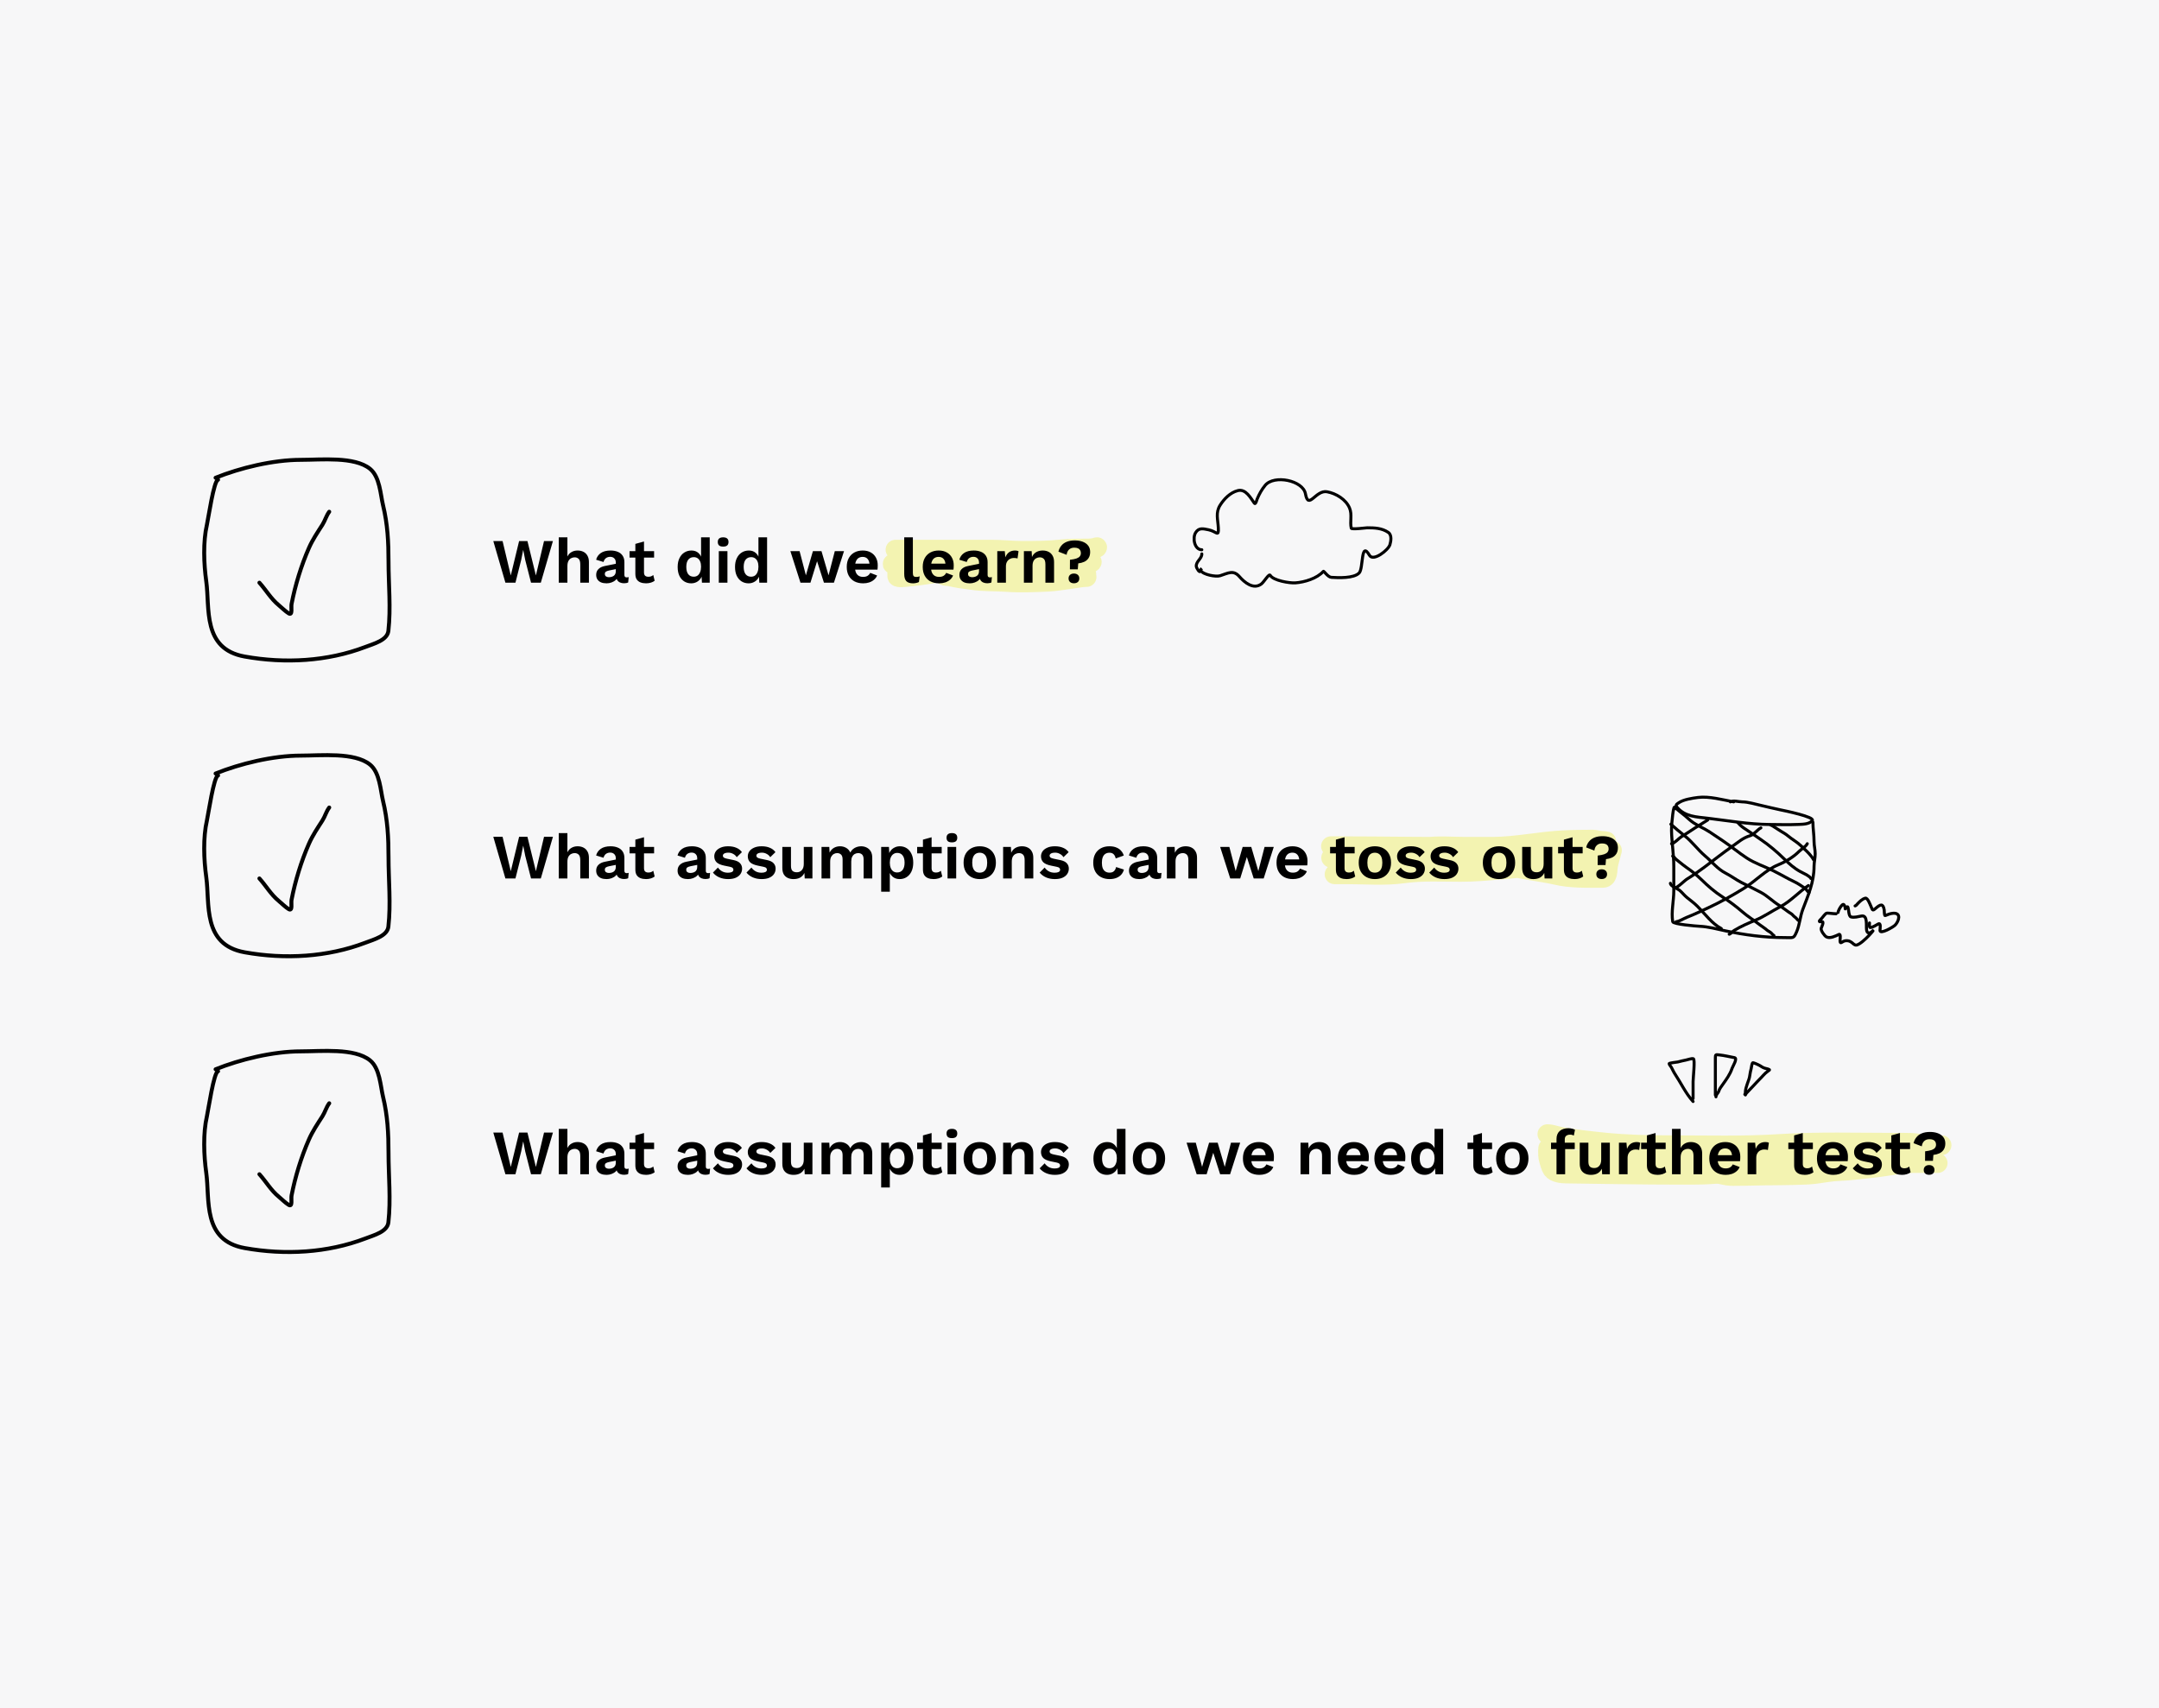 <svg width="719" height="569" viewBox="0 0 719 569" fill="none" xmlns="http://www.w3.org/2000/svg">
<rect width="719" height="569" fill="#F7F7F8"/>
<path d="M298.22 183.069C308.955 183.069 319.691 183.069 330.426 183.069C333.716 183.069 336.955 183.457 340.235 183.457C344.658 183.457 348.997 183.472 353.396 182.983C356.393 182.65 359.571 182.719 362.59 182.681C363.22 182.673 363.833 182.579 364.455 182.487C364.761 182.442 365.51 182.059 365.371 182.336C365.119 182.84 361.895 183.122 361.577 183.188C359.099 183.699 356.644 184.277 354.183 184.858C348.244 186.261 342.272 186.26 336.236 186.863C330.161 187.471 324.042 187.726 317.934 187.726C313.302 187.726 308.711 188.114 304.083 188.114C302.218 188.114 300.365 187.92 298.521 187.92C298.002 187.92 296.54 187.522 297.638 188.07C298.552 188.528 298.802 189.363 298.802 190.442C298.802 190.927 298.802 191.412 298.802 191.897C298.802 192.627 302.028 192.119 302.477 192.08C306.795 191.712 311.073 190.866 315.379 190.377C318.145 190.064 320.996 190.248 323.776 190.248C326.239 190.248 328.76 190.093 331.203 190.442C334.136 190.861 336.97 191.197 339.933 191.218C344.673 191.251 349.415 191.412 354.161 191.412C355.638 191.412 357.115 191.412 358.591 191.412C359.286 191.412 361.096 191.629 361.728 191.207C361.959 191.053 361.24 190.938 360.984 190.83C360.54 190.641 360.094 190.455 359.68 190.205C359.181 189.903 358.506 189.415 358.214 188.89C357.852 188.237 358.35 186.649 357.578 186.572C355.146 186.329 352.571 186.561 350.13 186.561C349.138 186.561 348.147 186.561 347.155 186.561C346.14 186.561 348.867 186.791 348.987 186.799C352.797 187.032 356.64 187.144 360.456 187.144C361.473 187.144 362.49 187.144 363.506 187.144C364.218 187.144 361.132 188.32 360.844 188.394C355.617 189.733 349.938 189.278 344.59 189.278C336.46 189.278 328.385 189.831 320.327 190.916C318.951 191.101 317.497 191.367 316.112 191.412C315.554 191.43 314 191.32 314.452 191.649C314.814 191.912 315.565 191.84 315.983 191.908C316.778 192.037 317.566 192.217 318.354 192.382C320.085 192.745 321.886 192.885 323.636 193.158C327.491 193.759 331.431 193.56 335.309 193.837C339.835 194.16 344.434 193.952 348.955 193.751C351.58 193.634 354.162 193.131 356.77 192.813C358.425 192.611 360.208 192.188 361.857 192.188" stroke="#F3F3B1" stroke-width="6.567" stroke-linecap="round"/>
<path d="M443.241 281.832C461.293 281.832 479.351 282.213 497.4 282.031C504.995 281.955 512.511 280.309 520.099 279.885C523.527 279.694 526.933 279.642 530.365 279.642C531.201 279.642 531.825 279.862 532.643 279.996C533.383 280.117 535.533 280.074 534.856 280.394C533.804 280.893 532.128 280.606 531.006 280.682C523.924 281.161 516.955 282.031 509.834 282.031C502.518 282.031 495.203 282.031 487.887 282.031C483.502 282.031 478.851 281.592 474.502 282.231C472.88 282.469 471.323 282.597 469.723 282.983C467.571 283.502 465.359 284.064 463.153 284.266C460.56 284.504 457.922 284.179 455.343 284.465C453.131 284.711 451.052 285.018 448.816 285.018C447.603 285.018 446.362 284.87 445.232 285.372C444.703 285.607 444.207 285.578 443.639 285.616C441.99 285.725 446.845 286.425 448.462 286.766C452.488 287.615 456.527 287.911 460.631 288.093C469.02 288.467 477.366 288.602 485.763 288.602C499.333 288.602 512.843 284.413 526.449 286.113C528.848 286.413 531.39 286.499 533.739 287.02C534.087 287.098 533.662 287.277 533.551 287.308C532.351 287.645 531.027 287.736 529.801 287.905C524.163 288.681 518.443 288.57 512.765 288.702C503.961 288.906 495.286 290.394 486.482 290.394C480.15 290.394 473.731 290.022 467.445 290.892C461.112 291.769 454.697 291.191 448.33 291.191C447.072 291.191 443.3 291.191 444.558 291.191C447.341 291.191 450.323 290.377 453.064 289.985C458.827 289.162 464.656 287.794 470.487 287.629C478.31 287.407 486.17 287.705 493.993 287.817C499.457 287.895 504.91 289.029 510.276 289.974C512.888 290.434 515.527 290.778 518.108 291.39C523.271 292.613 528.633 292.385 533.838 292.385C535.55 292.385 535.288 289.562 535.52 288.337C535.851 286.584 536.396 284.941 536.825 283.226" stroke="#F3F3B1" stroke-width="6.567" stroke-linecap="round"/>
<path d="M515.316 377.742C516.795 377.742 518.381 378.412 519.837 378.664C524.608 379.49 529.339 380.016 534.162 380.509C541.585 381.268 548.961 381.431 556.423 381.431C568.428 381.431 580.49 381.787 592.474 381.021C605.368 380.197 618.362 380.611 631.281 380.611C634.525 380.611 638.006 380.428 641.12 381.386C641.94 381.638 643.091 381.431 643.944 381.431C644.426 381.431 647.929 381.27 646.084 381.545C636.621 382.955 627.028 383.044 617.48 382.855C602.667 382.561 587.879 382.618 573.128 384.198C565.522 385.013 557.723 385.341 550.069 385.109C546.146 384.99 542.263 384.805 538.341 385.075C534.659 385.329 531.094 386.145 527.386 386.145C526.015 386.145 523.966 386.564 522.695 385.895C521.769 385.408 520.973 384.8 519.917 384.551C518.563 384.233 517.327 383.801 516.25 382.877C515.704 382.409 515.521 381.909 515.521 383.173C515.521 384.308 515.497 385.294 515.84 386.373C516.156 387.368 516.379 388.497 516.956 389.379C517.749 390.592 520.186 390.843 521.465 390.86C533.956 391.02 546.429 391.27 558.928 391.27C564.152 391.27 569.366 391.375 574.551 390.609C579.799 389.834 585.058 389.346 590.288 388.4C593.734 387.776 597.078 387.375 600.582 387.375C602.624 387.375 605.654 387.929 607.551 387.17" stroke="#F3F3B1" stroke-width="6.567" stroke-linecap="round"/>
<path d="M580.29 387.58C589.558 387.58 598.775 387.41 608.029 387.182C614.352 387.026 620.696 386.555 627.022 386.555C629.968 386.555 632.913 386.555 635.859 386.555C638.067 386.555 640.218 387.025 642.406 387.182C643.265 387.243 644.068 387.375 644.934 387.375C645.624 387.375 645.202 387.375 644.752 387.375C642.137 387.375 639.52 387.337 636.906 387.375C632.83 387.434 628.803 388.407 624.768 388.856C620.563 389.323 616.47 389.867 612.231 390.051C608.577 390.21 604.973 391.145 601.299 391.258C598.035 391.359 594.787 391.475 591.518 391.475C586.738 391.475 581.981 391.68 577.216 391.68C574.55 391.68 571.988 390.783 569.427 390.142C567.539 389.67 565.336 389.293 563.688 388.195" stroke="#F3F3B1" stroke-width="6.567" stroke-linecap="round"/>
<path d="M72.619 159.789C71.221 159.929 69.349 172.828 68.917 174.711C67.59 180.488 67.876 187.799 68.688 193.613C69.932 202.511 67.289 216.125 81.486 218.669C94.92 221.075 109.073 220.275 121.616 215.5C124.617 214.357 128.989 213.228 129.34 210.12C130.193 202.553 129.386 194.619 129.386 187.018C129.386 180.567 129.094 174.597 127.557 168.263C126.708 164.765 126.51 158.797 123.215 156.141C118.04 151.969 106.934 153.156 100.225 153.156C90.826 153.156 79.832 155.886 71.796 159.125" stroke="black" stroke-width="1.313" stroke-linecap="round"/>
<path d="M86.388 194.076C88.615 196.55 90.221 199.427 92.847 201.577C93.897 202.435 94.996 203.587 96.14 204.286C97.528 205.134 96.876 202.3 97.098 201.16C98.316 194.898 100.33 188.311 102.891 182.49C104.1 179.742 105.762 177.295 107.371 174.78C108.264 173.385 108.644 171.777 109.642 170.446" stroke="black" stroke-width="1.313" stroke-linecap="round"/>
<path d="M72.619 258.296C71.221 258.437 69.349 271.336 68.917 273.219C67.59 278.996 67.876 286.306 68.688 292.121C69.932 301.018 67.289 314.633 81.486 317.176C94.92 319.583 109.073 318.782 121.616 314.007C124.617 312.865 128.989 311.735 129.34 308.628C130.193 301.061 129.386 293.126 129.386 285.525C129.386 279.075 129.094 273.104 127.557 266.771C126.708 263.273 126.51 257.304 123.215 254.648C118.04 250.476 106.934 251.664 100.225 251.664C90.826 251.664 79.832 254.394 71.796 257.633" stroke="black" stroke-width="1.313" stroke-linecap="round"/>
<path d="M86.388 292.583C88.615 295.057 90.221 297.935 92.847 300.084C93.897 300.943 94.996 302.094 96.14 302.793C97.528 303.642 96.876 300.808 97.098 299.668C98.316 293.405 100.33 286.819 102.891 280.998C104.1 278.249 105.762 275.802 107.371 273.288C108.264 271.892 108.644 270.284 109.642 268.954" stroke="black" stroke-width="1.313" stroke-linecap="round"/>
<path d="M72.619 356.803C71.221 356.944 69.349 369.843 68.917 371.726C67.59 377.503 67.876 384.813 68.688 390.628C69.932 399.526 67.289 413.14 81.486 415.684C94.92 418.09 109.073 417.29 121.616 412.515C124.617 411.372 128.989 410.243 129.34 407.135C130.193 399.568 129.386 391.634 129.386 384.033C129.386 377.582 129.094 371.612 127.557 365.278C126.708 361.78 126.51 355.811 123.215 353.156C118.04 348.984 106.934 350.171 100.225 350.171C90.826 350.171 79.832 352.901 71.796 356.14" stroke="black" stroke-width="1.313" stroke-linecap="round"/>
<path d="M86.388 391.09C88.615 393.565 90.221 396.442 92.847 398.592C93.897 399.45 94.996 400.602 96.14 401.301C97.528 402.149 96.876 399.315 97.098 398.175C98.316 391.913 100.33 385.326 102.891 379.505C104.1 376.757 105.762 374.31 107.371 371.795C108.264 370.4 108.644 368.792 109.642 367.461" stroke="black" stroke-width="1.313" stroke-linecap="round"/>
<path d="M168.315 194.075L164.28 180.205H167.369L170.101 191.658L172.875 180.205H175.649L178.465 191.658L181.176 180.205H184.139L180.104 194.075H176.847L174.913 186.509L174.262 183.231H174.22L173.568 186.509L171.656 194.075H168.315ZM186.08 194.075V178.965H188.959V185.353C189.296 184.681 189.758 184.184 190.346 183.861C190.935 183.525 191.6 183.357 192.343 183.357C193.071 183.357 193.716 183.497 194.276 183.777C194.85 184.058 195.299 184.485 195.621 185.059C195.957 185.62 196.125 186.327 196.125 187.182V194.075H193.246V188.022C193.246 187.112 193.071 186.488 192.721 186.152C192.371 185.802 191.922 185.627 191.376 185.627C190.97 185.627 190.577 185.725 190.199 185.921C189.835 186.103 189.534 186.411 189.296 186.846C189.071 187.266 188.959 187.826 188.959 188.527V194.075H186.08ZM205.081 187.371C205.081 186.768 204.906 186.299 204.555 185.963C204.219 185.627 203.771 185.459 203.21 185.459C202.692 185.459 202.237 185.592 201.844 185.858C201.452 186.124 201.165 186.565 200.983 187.182L198.524 186.425C198.762 185.501 199.281 184.758 200.079 184.198C200.892 183.637 201.978 183.357 203.336 183.357C204.261 183.357 205.067 183.504 205.753 183.798C206.44 184.079 206.972 184.506 207.35 185.08C207.743 185.655 207.939 186.376 207.939 187.245V191.511C207.939 192.043 208.191 192.309 208.695 192.309C208.933 192.309 209.158 192.274 209.368 192.204L209.2 193.991C208.835 194.173 208.38 194.264 207.834 194.264C207.343 194.264 206.902 194.18 206.51 194.012C206.117 193.843 205.809 193.591 205.585 193.255C205.361 192.905 205.249 192.471 205.249 191.952V191.868L205.753 191.784C205.669 192.316 205.438 192.772 205.06 193.15C204.681 193.514 204.219 193.794 203.673 193.991C203.14 194.187 202.587 194.285 202.013 194.285C201.298 194.285 200.682 194.18 200.163 193.97C199.645 193.745 199.246 193.423 198.965 193.003C198.685 192.583 198.545 192.064 198.545 191.448C198.545 190.663 198.797 190.026 199.302 189.535C199.806 189.031 200.527 188.688 201.466 188.506L205.417 187.707L205.396 189.493L202.874 189.998C202.398 190.096 202.034 190.229 201.781 190.397C201.543 190.551 201.424 190.81 201.424 191.175C201.424 191.525 201.55 191.791 201.802 191.973C202.069 192.155 202.384 192.246 202.748 192.246C203.042 192.246 203.329 192.211 203.61 192.141C203.89 192.071 204.142 191.959 204.366 191.805C204.59 191.651 204.765 191.441 204.892 191.175C205.018 190.908 205.081 190.586 205.081 190.208V187.371ZM214.468 180.352V190.649C214.468 191.154 214.594 191.525 214.846 191.763C215.112 191.987 215.47 192.099 215.918 192.099C216.268 192.099 216.576 192.05 216.842 191.952C217.109 191.84 217.347 191.693 217.557 191.511L218.019 193.423C217.683 193.689 217.263 193.9 216.758 194.054C216.254 194.208 215.722 194.285 215.161 194.285C214.461 194.285 213.837 194.18 213.291 193.97C212.759 193.759 212.338 193.423 212.03 192.961C211.736 192.499 211.589 191.882 211.589 191.112V181.15L214.468 180.352ZM217.83 183.567V185.711H209.655V183.567H217.83ZM230.173 194.285C229.305 194.285 228.527 194.068 227.841 193.633C227.168 193.199 226.636 192.576 226.244 191.763C225.865 190.95 225.676 189.977 225.676 188.842C225.676 187.679 225.879 186.691 226.286 185.879C226.692 185.052 227.238 184.429 227.925 184.008C228.625 183.574 229.41 183.357 230.278 183.357C231.203 183.357 231.967 183.623 232.569 184.156C233.171 184.688 233.564 185.374 233.746 186.215L233.473 186.551V178.965H236.352V194.075H233.767L233.578 190.88L233.935 191.048C233.837 191.707 233.613 192.281 233.263 192.772C232.912 193.248 232.471 193.619 231.939 193.886C231.406 194.152 230.818 194.285 230.173 194.285ZM231.014 192.078C231.518 192.078 231.953 191.952 232.317 191.7C232.681 191.434 232.961 191.048 233.157 190.544C233.368 190.04 233.473 189.437 233.473 188.737C233.473 188.064 233.375 187.497 233.178 187.035C232.982 186.558 232.702 186.194 232.338 185.942C231.974 185.69 231.546 185.564 231.056 185.564C230.271 185.564 229.655 185.844 229.207 186.404C228.772 186.951 228.555 187.756 228.555 188.821C228.555 189.886 228.772 190.698 229.207 191.259C229.641 191.805 230.243 192.078 231.014 192.078ZM240.827 182.054C240.224 182.054 239.776 181.928 239.482 181.676C239.188 181.41 239.041 181.024 239.041 180.52C239.041 180.002 239.188 179.616 239.482 179.364C239.776 179.098 240.224 178.965 240.827 178.965C241.429 178.965 241.878 179.098 242.172 179.364C242.466 179.616 242.613 180.002 242.613 180.52C242.613 181.024 242.466 181.41 242.172 181.676C241.878 181.928 241.429 182.054 240.827 182.054ZM242.256 183.567V194.075H239.377V183.567H242.256ZM249.28 194.285C248.411 194.285 247.634 194.068 246.947 193.633C246.275 193.199 245.742 192.576 245.35 191.763C244.972 190.95 244.782 189.977 244.782 188.842C244.782 187.679 244.986 186.691 245.392 185.879C245.798 185.052 246.345 184.429 247.031 184.008C247.732 183.574 248.516 183.357 249.385 183.357C250.309 183.357 251.073 183.623 251.675 184.156C252.278 184.688 252.67 185.374 252.852 186.215L252.579 186.551V178.965H255.458V194.075H252.873L252.684 190.88L253.041 191.048C252.943 191.707 252.719 192.281 252.369 192.772C252.019 193.248 251.577 193.619 251.045 193.886C250.513 194.152 249.924 194.285 249.28 194.285ZM250.12 192.078C250.625 192.078 251.059 191.952 251.423 191.7C251.787 191.434 252.068 191.048 252.264 190.544C252.474 190.04 252.579 189.437 252.579 188.737C252.579 188.064 252.481 187.497 252.285 187.035C252.089 186.558 251.808 186.194 251.444 185.942C251.08 185.69 250.653 185.564 250.162 185.564C249.378 185.564 248.761 185.844 248.313 186.404C247.879 186.951 247.662 187.756 247.662 188.821C247.662 189.886 247.879 190.698 248.313 191.259C248.747 191.805 249.35 192.078 250.12 192.078ZM278.01 183.567H281.078L277.716 194.075H274.395L272.105 186.93L269.898 194.075H266.578L263.215 183.567H266.284L268.385 191.616L270.718 183.567H273.576L275.929 191.616L278.01 183.567ZM287.452 194.285C286.345 194.285 285.379 194.068 284.552 193.633C283.739 193.199 283.109 192.576 282.661 191.763C282.212 190.95 281.988 189.97 281.988 188.821C281.988 187.672 282.212 186.691 282.661 185.879C283.109 185.066 283.732 184.443 284.531 184.008C285.343 183.574 286.268 183.357 287.305 183.357C288.37 183.357 289.273 183.574 290.016 184.008C290.758 184.429 291.326 185.01 291.718 185.753C292.11 186.481 292.306 187.315 292.306 188.254C292.306 188.534 292.299 188.8 292.285 189.052C292.271 189.304 292.25 189.528 292.222 189.725H283.837V187.728H290.961L289.574 188.232C289.574 187.35 289.371 186.67 288.965 186.194C288.573 185.718 288.012 185.48 287.284 185.48C286.751 185.48 286.289 185.606 285.897 185.858C285.519 186.11 285.231 186.488 285.035 186.993C284.839 187.483 284.741 188.106 284.741 188.863C284.741 189.605 284.846 190.222 285.056 190.712C285.28 191.189 285.589 191.546 285.981 191.784C286.387 192.022 286.871 192.141 287.431 192.141C288.047 192.141 288.545 192.022 288.923 191.784C289.301 191.546 289.596 191.217 289.806 190.796L292.096 191.679C291.872 192.225 291.529 192.695 291.067 193.087C290.618 193.479 290.079 193.78 289.448 193.991C288.832 194.187 288.166 194.285 287.452 194.285ZM304.007 178.965V190.838C304.007 191.329 304.091 191.672 304.259 191.868C304.427 192.064 304.707 192.162 305.1 192.162C305.338 192.162 305.534 192.148 305.688 192.12C305.842 192.078 306.038 192.022 306.276 191.952L306.024 193.843C305.786 193.984 305.485 194.089 305.121 194.159C304.77 194.243 304.42 194.285 304.07 194.285C303.047 194.285 302.298 194.04 301.821 193.549C301.359 193.045 301.128 192.246 301.128 191.154V178.965H304.007ZM312.756 194.285C311.649 194.285 310.683 194.068 309.856 193.633C309.043 193.199 308.413 192.576 307.965 191.763C307.516 190.95 307.292 189.97 307.292 188.821C307.292 187.672 307.516 186.691 307.965 185.879C308.413 185.066 309.036 184.443 309.835 184.008C310.648 183.574 311.572 183.357 312.609 183.357C313.674 183.357 314.577 183.574 315.32 184.008C316.062 184.429 316.63 185.01 317.022 185.753C317.414 186.481 317.611 187.315 317.611 188.254C317.611 188.534 317.604 188.8 317.59 189.052C317.576 189.304 317.554 189.528 317.526 189.725H309.142V187.728H316.266L314.879 188.232C314.879 187.35 314.675 186.67 314.269 186.194C313.877 185.718 313.316 185.48 312.588 185.48C312.056 185.48 311.593 185.606 311.201 185.858C310.823 186.11 310.536 186.488 310.339 186.993C310.143 187.483 310.045 188.106 310.045 188.863C310.045 189.605 310.15 190.222 310.36 190.712C310.585 191.189 310.893 191.546 311.285 191.784C311.691 192.022 312.175 192.141 312.735 192.141C313.352 192.141 313.849 192.022 314.227 191.784C314.605 191.546 314.9 191.217 315.11 190.796L317.4 191.679C317.176 192.225 316.833 192.695 316.371 193.087C315.922 193.479 315.383 193.78 314.753 193.991C314.136 194.187 313.471 194.285 312.756 194.285ZM326.04 187.371C326.04 186.768 325.865 186.299 325.514 185.963C325.178 185.627 324.73 185.459 324.169 185.459C323.651 185.459 323.196 185.592 322.803 185.858C322.411 186.124 322.124 186.565 321.942 187.182L319.483 186.425C319.721 185.501 320.24 184.758 321.038 184.198C321.851 183.637 322.936 183.357 324.295 183.357C325.22 183.357 326.026 183.504 326.712 183.798C327.399 184.079 327.931 184.506 328.309 185.08C328.702 185.655 328.898 186.376 328.898 187.245V191.511C328.898 192.043 329.15 192.309 329.654 192.309C329.892 192.309 330.117 192.274 330.327 192.204L330.159 193.991C329.794 194.173 329.339 194.264 328.793 194.264C328.302 194.264 327.861 194.18 327.469 194.012C327.076 193.843 326.768 193.591 326.544 193.255C326.32 192.905 326.208 192.471 326.208 191.952V191.868L326.712 191.784C326.628 192.316 326.397 192.772 326.019 193.15C325.64 193.514 325.178 193.794 324.632 193.991C324.099 194.187 323.546 194.285 322.971 194.285C322.257 194.285 321.641 194.18 321.122 193.97C320.604 193.745 320.205 193.423 319.924 193.003C319.644 192.583 319.504 192.064 319.504 191.448C319.504 190.663 319.756 190.026 320.261 189.535C320.765 189.031 321.486 188.688 322.425 188.506L326.376 187.707L326.355 189.493L323.833 189.998C323.357 190.096 322.993 190.229 322.74 190.397C322.502 190.551 322.383 190.81 322.383 191.175C322.383 191.525 322.509 191.791 322.761 191.973C323.028 192.155 323.343 192.246 323.707 192.246C324.001 192.246 324.288 192.211 324.569 192.141C324.849 192.071 325.101 191.959 325.325 191.805C325.549 191.651 325.724 191.441 325.851 191.175C325.977 190.908 326.04 190.586 326.04 190.208V187.371ZM332.118 194.075V183.567H334.618L334.807 185.627C335.088 184.898 335.494 184.338 336.026 183.945C336.573 183.553 337.252 183.357 338.065 183.357C338.303 183.357 338.52 183.378 338.716 183.42C338.912 183.462 339.074 183.518 339.2 183.588L338.863 186.005C338.723 185.949 338.548 185.907 338.338 185.879C338.142 185.851 337.883 185.837 337.56 185.837C337.14 185.837 336.734 185.942 336.342 186.152C335.949 186.348 335.627 186.656 335.375 187.077C335.123 187.483 334.997 188.001 334.997 188.632V194.075H332.118ZM340.983 194.075V183.567H343.568L343.736 186.719L343.379 186.383C343.547 185.697 343.813 185.129 344.178 184.681C344.542 184.233 344.983 183.903 345.501 183.693C346.034 183.469 346.615 183.357 347.246 183.357C347.974 183.357 348.619 183.497 349.179 183.777C349.753 184.058 350.202 184.485 350.524 185.059C350.86 185.62 351.028 186.327 351.028 187.182V194.075H348.149V188.001C348.149 187.105 347.974 186.488 347.624 186.152C347.274 185.802 346.818 185.627 346.258 185.627C345.866 185.627 345.48 185.725 345.102 185.921C344.738 186.103 344.437 186.404 344.199 186.824C343.974 187.245 343.862 187.805 343.862 188.506V194.075H340.983ZM357.942 179.995C358.937 179.995 359.819 180.142 360.59 180.436C361.36 180.73 361.963 181.164 362.397 181.739C362.831 182.299 363.049 182.993 363.049 183.819C363.049 184.66 362.866 185.353 362.502 185.9C362.152 186.432 361.676 186.839 361.073 187.119C360.471 187.385 359.805 187.56 359.077 187.644L358.93 189.619H356.303L356.324 186.446C357.262 186.334 357.991 186.187 358.509 186.005C359.042 185.809 359.413 185.564 359.623 185.269C359.847 184.975 359.959 184.625 359.959 184.219C359.959 183.826 359.875 183.497 359.707 183.231C359.553 182.965 359.315 182.762 358.993 182.622C358.67 182.481 358.257 182.411 357.753 182.411C357.024 182.411 356.443 182.622 356.009 183.042C355.574 183.448 355.308 184.03 355.21 184.786L352.478 183.735C352.646 183.007 352.954 182.362 353.403 181.802C353.851 181.228 354.446 180.786 355.189 180.478C355.946 180.156 356.863 179.995 357.942 179.995ZM357.648 191.027C358.194 191.027 358.628 191.175 358.951 191.469C359.273 191.763 359.434 192.155 359.434 192.646C359.434 193.15 359.273 193.549 358.951 193.843C358.628 194.124 358.194 194.264 357.648 194.264C357.101 194.264 356.667 194.124 356.345 193.843C356.023 193.549 355.861 193.15 355.861 192.646C355.861 192.155 356.023 191.763 356.345 191.469C356.667 191.175 357.101 191.027 357.648 191.027Z" fill="black"/>
<path d="M168.315 292.582L164.28 278.712H167.369L170.101 290.165L172.875 278.712H175.649L178.465 290.165L181.176 278.712H184.139L180.104 292.582H176.847L174.913 285.017L174.262 281.738H174.22L173.568 285.017L171.656 292.582H168.315ZM186.08 292.582V277.472H188.959V283.861C189.296 283.188 189.758 282.691 190.346 282.369C190.935 282.033 191.6 281.864 192.343 281.864C193.071 281.864 193.716 282.005 194.276 282.285C194.85 282.565 195.299 282.992 195.621 283.567C195.957 284.127 196.125 284.835 196.125 285.689V292.582H193.246V286.53C193.246 285.619 193.071 284.996 192.721 284.659C192.371 284.309 191.922 284.134 191.376 284.134C190.97 284.134 190.577 284.232 190.199 284.428C189.835 284.61 189.534 284.919 189.296 285.353C189.071 285.773 188.959 286.334 188.959 287.034V292.582H186.08ZM205.081 285.878C205.081 285.276 204.906 284.807 204.555 284.47C204.219 284.134 203.771 283.966 203.21 283.966C202.692 283.966 202.237 284.099 201.844 284.365C201.452 284.631 201.165 285.073 200.983 285.689L198.524 284.933C198.762 284.008 199.281 283.265 200.079 282.705C200.892 282.145 201.978 281.864 203.336 281.864C204.261 281.864 205.067 282.012 205.753 282.306C206.44 282.586 206.972 283.013 207.35 283.588C207.743 284.162 207.939 284.884 207.939 285.752V290.018C207.939 290.551 208.191 290.817 208.695 290.817C208.933 290.817 209.158 290.782 209.368 290.712L209.2 292.498C208.835 292.68 208.38 292.771 207.834 292.771C207.343 292.771 206.902 292.687 206.51 292.519C206.117 292.351 205.809 292.099 205.585 291.763C205.361 291.412 205.249 290.978 205.249 290.46V290.376L205.753 290.291C205.669 290.824 205.438 291.279 205.06 291.657C204.681 292.022 204.219 292.302 203.673 292.498C203.14 292.694 202.587 292.792 202.013 292.792C201.298 292.792 200.682 292.687 200.163 292.477C199.645 292.253 199.246 291.931 198.965 291.51C198.685 291.09 198.545 290.572 198.545 289.955C198.545 289.171 198.797 288.533 199.302 288.043C199.806 287.539 200.527 287.195 201.466 287.013L205.417 286.215L205.396 288.001L202.874 288.505C202.398 288.603 202.034 288.736 201.781 288.904C201.543 289.059 201.424 289.318 201.424 289.682C201.424 290.032 201.55 290.298 201.802 290.481C202.069 290.663 202.384 290.754 202.748 290.754C203.042 290.754 203.329 290.719 203.61 290.649C203.89 290.579 204.142 290.467 204.366 290.312C204.59 290.158 204.765 289.948 204.892 289.682C205.018 289.416 205.081 289.094 205.081 288.715V285.878ZM214.468 278.859V289.157C214.468 289.661 214.594 290.032 214.846 290.27C215.112 290.495 215.47 290.607 215.918 290.607C216.268 290.607 216.576 290.558 216.842 290.46C217.109 290.348 217.347 290.2 217.557 290.018L218.019 291.931C217.683 292.197 217.263 292.407 216.758 292.561C216.254 292.715 215.722 292.792 215.161 292.792C214.461 292.792 213.837 292.687 213.291 292.477C212.759 292.267 212.338 291.931 212.03 291.468C211.736 291.006 211.589 290.39 211.589 289.619V279.658L214.468 278.859ZM217.83 282.075V284.218H209.655V282.075H217.83ZM232.191 285.878C232.191 285.276 232.016 284.807 231.665 284.47C231.329 284.134 230.881 283.966 230.32 283.966C229.802 283.966 229.347 284.099 228.954 284.365C228.562 284.631 228.275 285.073 228.093 285.689L225.634 284.933C225.872 284.008 226.391 283.265 227.189 282.705C228.002 282.145 229.088 281.864 230.447 281.864C231.371 281.864 232.177 282.012 232.863 282.306C233.55 282.586 234.082 283.013 234.46 283.588C234.853 284.162 235.049 284.884 235.049 285.752V290.018C235.049 290.551 235.301 290.817 235.805 290.817C236.044 290.817 236.268 290.782 236.478 290.712L236.31 292.498C235.945 292.68 235.49 292.771 234.944 292.771C234.453 292.771 234.012 292.687 233.62 292.519C233.228 292.351 232.919 292.099 232.695 291.763C232.471 291.412 232.359 290.978 232.359 290.46V290.376L232.863 290.291C232.779 290.824 232.548 291.279 232.17 291.657C231.791 292.022 231.329 292.302 230.783 292.498C230.25 292.694 229.697 292.792 229.123 292.792C228.408 292.792 227.792 292.687 227.273 292.477C226.755 292.253 226.356 291.931 226.075 291.51C225.795 291.09 225.655 290.572 225.655 289.955C225.655 289.171 225.907 288.533 226.412 288.043C226.916 287.539 227.638 287.195 228.576 287.013L232.527 286.215L232.506 288.001L229.984 288.505C229.508 288.603 229.144 288.736 228.891 288.904C228.653 289.059 228.534 289.318 228.534 289.682C228.534 290.032 228.66 290.298 228.912 290.481C229.179 290.663 229.494 290.754 229.858 290.754C230.152 290.754 230.44 290.719 230.72 290.649C231 290.579 231.252 290.467 231.476 290.312C231.7 290.158 231.876 289.948 232.002 289.682C232.128 289.416 232.191 289.094 232.191 288.715V285.878ZM242.472 292.792C241.407 292.792 240.433 292.603 239.551 292.225C238.682 291.847 237.974 291.314 237.428 290.628L239.088 288.947C239.425 289.451 239.873 289.864 240.433 290.186C240.994 290.509 241.659 290.67 242.43 290.67C242.976 290.67 243.41 290.593 243.733 290.439C244.069 290.27 244.237 290.011 244.237 289.661C244.237 289.437 244.16 289.248 244.006 289.094C243.852 288.925 243.543 288.792 243.081 288.694L241.232 288.316C240.013 288.064 239.144 287.686 238.626 287.181C238.122 286.663 237.869 285.997 237.869 285.185C237.869 284.61 238.038 284.071 238.374 283.567C238.724 283.062 239.242 282.656 239.929 282.348C240.615 282.026 241.47 281.864 242.493 281.864C243.543 281.864 244.454 282.033 245.225 282.369C246.009 282.691 246.626 283.174 247.074 283.819L245.351 285.5C245.043 285.01 244.636 284.638 244.132 284.386C243.642 284.12 243.123 283.987 242.577 283.987C242.184 283.987 241.848 284.029 241.568 284.113C241.288 284.197 241.078 284.316 240.938 284.47C240.797 284.61 240.727 284.793 240.727 285.017C240.727 285.241 240.826 285.437 241.022 285.605C241.218 285.759 241.575 285.892 242.093 286.004L244.237 286.446C245.274 286.656 246.016 287.013 246.465 287.517C246.913 288.008 247.137 288.603 247.137 289.304C247.137 289.976 246.955 290.579 246.591 291.111C246.24 291.629 245.715 292.043 245.014 292.351C244.328 292.645 243.48 292.792 242.472 292.792ZM253.636 292.792C252.571 292.792 251.597 292.603 250.715 292.225C249.846 291.847 249.139 291.314 248.592 290.628L250.252 288.947C250.589 289.451 251.037 289.864 251.597 290.186C252.158 290.509 252.823 290.67 253.594 290.67C254.14 290.67 254.575 290.593 254.897 290.439C255.233 290.27 255.401 290.011 255.401 289.661C255.401 289.437 255.324 289.248 255.17 289.094C255.016 288.925 254.708 288.792 254.245 288.694L252.396 288.316C251.177 288.064 250.308 287.686 249.79 287.181C249.286 286.663 249.034 285.997 249.034 285.185C249.034 284.61 249.202 284.071 249.538 283.567C249.888 283.062 250.407 282.656 251.093 282.348C251.78 282.026 252.634 281.864 253.657 281.864C254.708 281.864 255.618 282.033 256.389 282.369C257.173 282.691 257.79 283.174 258.238 283.819L256.515 285.5C256.207 285.01 255.8 284.638 255.296 284.386C254.806 284.12 254.287 283.987 253.741 283.987C253.349 283.987 253.012 284.029 252.732 284.113C252.452 284.197 252.242 284.316 252.102 284.47C251.962 284.61 251.892 284.793 251.892 285.017C251.892 285.241 251.99 285.437 252.186 285.605C252.382 285.759 252.739 285.892 253.258 286.004L255.401 286.446C256.438 286.656 257.18 287.013 257.629 287.517C258.077 288.008 258.301 288.603 258.301 289.304C258.301 289.976 258.119 290.579 257.755 291.111C257.405 291.629 256.879 292.043 256.179 292.351C255.492 292.645 254.645 292.792 253.636 292.792ZM264.254 292.792C263.553 292.792 262.923 292.666 262.362 292.414C261.802 292.162 261.354 291.763 261.017 291.216C260.695 290.656 260.534 289.934 260.534 289.052V282.075H263.413V288.358C263.413 289.171 263.581 289.738 263.917 290.06C264.254 290.369 264.737 290.523 265.367 290.523C265.662 290.523 265.949 290.474 266.229 290.376C266.509 290.263 266.754 290.095 266.965 289.871C267.189 289.647 267.364 289.36 267.49 289.01C267.616 288.645 267.679 288.218 267.679 287.728V282.075H270.558V292.582H267.994L267.889 290.754C267.539 291.454 267.056 291.973 266.439 292.309C265.837 292.631 265.108 292.792 264.254 292.792ZM273.588 292.582V282.075H276.173L276.278 283.966C276.628 283.265 277.104 282.74 277.707 282.39C278.323 282.04 279.003 281.864 279.745 281.864C280.502 281.864 281.181 282.04 281.784 282.39C282.4 282.74 282.862 283.258 283.171 283.945C283.395 283.483 283.696 283.097 284.074 282.789C284.452 282.481 284.873 282.25 285.335 282.096C285.797 281.942 286.267 281.864 286.743 281.864C287.43 281.864 288.053 282.005 288.613 282.285C289.188 282.565 289.643 282.985 289.979 283.546C290.316 284.106 290.484 284.821 290.484 285.689V292.582H287.605V286.257C287.605 285.486 287.437 284.94 287.1 284.617C286.764 284.295 286.33 284.134 285.797 284.134C285.377 284.134 284.985 284.239 284.621 284.449C284.27 284.659 283.99 284.975 283.78 285.395C283.584 285.801 283.486 286.313 283.486 286.929V292.582H280.607V286.257C280.607 285.486 280.432 284.94 280.081 284.617C279.745 284.295 279.311 284.134 278.778 284.134C278.414 284.134 278.05 284.232 277.686 284.428C277.335 284.624 277.041 284.933 276.803 285.353C276.579 285.773 276.467 286.327 276.467 287.013V292.582H273.588ZM293.453 296.995V282.075H296.038L296.227 285.416L295.87 285.038C295.996 284.421 296.227 283.875 296.564 283.399C296.914 282.922 297.355 282.551 297.888 282.285C298.42 282.005 299.015 281.864 299.674 281.864C300.528 281.864 301.292 282.082 301.964 282.516C302.637 282.95 303.162 283.574 303.541 284.386C303.933 285.185 304.129 286.159 304.129 287.307C304.129 288.456 303.933 289.444 303.541 290.27C303.148 291.083 302.609 291.706 301.922 292.141C301.25 292.575 300.479 292.792 299.611 292.792C298.686 292.792 297.916 292.533 297.299 292.015C296.697 291.496 296.283 290.845 296.059 290.06L296.332 289.619V296.995H293.453ZM298.77 290.586C299.541 290.586 300.143 290.312 300.577 289.766C301.026 289.206 301.25 288.393 301.25 287.328C301.25 286.264 301.033 285.458 300.598 284.912C300.178 284.351 299.583 284.071 298.812 284.071C298.322 284.071 297.888 284.204 297.509 284.47C297.145 284.723 296.858 285.094 296.648 285.584C296.438 286.06 296.332 286.642 296.332 287.328C296.332 288.001 296.431 288.582 296.627 289.073C296.823 289.563 297.103 289.941 297.467 290.207C297.846 290.46 298.28 290.586 298.77 290.586ZM310.246 278.859V289.157C310.246 289.661 310.372 290.032 310.624 290.27C310.89 290.495 311.248 290.607 311.696 290.607C312.046 290.607 312.354 290.558 312.62 290.46C312.887 290.348 313.125 290.2 313.335 290.018L313.797 291.931C313.461 292.197 313.041 292.407 312.536 292.561C312.032 292.715 311.5 292.792 310.939 292.792C310.239 292.792 309.615 292.687 309.069 292.477C308.537 292.267 308.116 291.931 307.808 291.468C307.514 291.006 307.367 290.39 307.367 289.619V279.658L310.246 278.859ZM313.608 282.075V284.218H305.433V282.075H313.608ZM317.006 280.562C316.404 280.562 315.955 280.435 315.661 280.183C315.367 279.917 315.22 279.532 315.22 279.027C315.22 278.509 315.367 278.124 315.661 277.872C315.955 277.605 316.404 277.472 317.006 277.472C317.608 277.472 318.057 277.605 318.351 277.872C318.645 278.124 318.792 278.509 318.792 279.027C318.792 279.532 318.645 279.917 318.351 280.183C318.057 280.435 317.608 280.562 317.006 280.562ZM318.435 282.075V292.582H315.556V282.075H318.435ZM326.278 281.864C327.343 281.864 328.275 282.082 329.073 282.516C329.886 282.95 330.516 283.574 330.965 284.386C331.427 285.199 331.658 286.18 331.658 287.328C331.658 288.463 331.427 289.444 330.965 290.27C330.516 291.083 329.886 291.706 329.073 292.141C328.275 292.575 327.343 292.792 326.278 292.792C325.228 292.792 324.296 292.575 323.483 292.141C322.671 291.706 322.033 291.083 321.571 290.27C321.123 289.444 320.899 288.463 320.899 287.328C320.899 286.18 321.123 285.199 321.571 284.386C322.033 283.574 322.671 282.95 323.483 282.516C324.296 282.082 325.228 281.864 326.278 281.864ZM326.278 284.008C325.746 284.008 325.291 284.134 324.912 284.386C324.548 284.624 324.268 284.989 324.072 285.479C323.876 285.969 323.778 286.586 323.778 287.328C323.778 288.071 323.876 288.687 324.072 289.178C324.268 289.668 324.548 290.039 324.912 290.291C325.291 290.53 325.746 290.649 326.278 290.649C326.797 290.649 327.238 290.53 327.602 290.291C327.981 290.039 328.268 289.668 328.464 289.178C328.66 288.687 328.758 288.071 328.758 287.328C328.758 286.586 328.66 285.969 328.464 285.479C328.268 284.989 327.981 284.624 327.602 284.386C327.238 284.134 326.797 284.008 326.278 284.008ZM334.067 292.582V282.075H336.652L336.82 285.227L336.463 284.891C336.631 284.204 336.897 283.637 337.261 283.188C337.626 282.74 338.067 282.411 338.585 282.201C339.118 281.977 339.699 281.864 340.33 281.864C341.058 281.864 341.703 282.005 342.263 282.285C342.837 282.565 343.286 282.992 343.608 283.567C343.944 284.127 344.112 284.835 344.112 285.689V292.582H341.233V286.509C341.233 285.612 341.058 284.996 340.708 284.659C340.358 284.309 339.902 284.134 339.342 284.134C338.95 284.134 338.564 284.232 338.186 284.428C337.822 284.61 337.521 284.912 337.282 285.332C337.058 285.752 336.946 286.313 336.946 287.013V292.582H334.067ZM351.281 292.792C350.217 292.792 349.243 292.603 348.36 292.225C347.492 291.847 346.784 291.314 346.238 290.628L347.898 288.947C348.234 289.451 348.683 289.864 349.243 290.186C349.803 290.509 350.469 290.67 351.239 290.67C351.786 290.67 352.22 290.593 352.542 290.439C352.879 290.27 353.047 290.011 353.047 289.661C353.047 289.437 352.97 289.248 352.815 289.094C352.661 288.925 352.353 288.792 351.891 288.694L350.042 288.316C348.823 288.064 347.954 287.686 347.436 287.181C346.931 286.663 346.679 285.997 346.679 285.185C346.679 284.61 346.847 284.071 347.183 283.567C347.534 283.062 348.052 282.656 348.739 282.348C349.425 282.026 350.28 281.864 351.302 281.864C352.353 281.864 353.264 282.033 354.034 282.369C354.819 282.691 355.435 283.174 355.884 283.819L354.16 285.5C353.852 285.01 353.446 284.638 352.942 284.386C352.451 284.12 351.933 283.987 351.386 283.987C350.994 283.987 350.658 284.029 350.378 284.113C350.098 284.197 349.887 284.316 349.747 284.47C349.607 284.61 349.537 284.793 349.537 285.017C349.537 285.241 349.635 285.437 349.831 285.605C350.027 285.759 350.385 285.892 350.903 286.004L353.047 286.446C354.083 286.656 354.826 287.013 355.274 287.517C355.723 288.008 355.947 288.603 355.947 289.304C355.947 289.976 355.765 290.579 355.4 291.111C355.05 291.629 354.525 292.043 353.824 292.351C353.138 292.645 352.29 292.792 351.281 292.792ZM369.436 281.864C370.375 281.864 371.167 282.005 371.811 282.285C372.47 282.551 372.995 282.922 373.387 283.399C373.794 283.861 374.081 284.379 374.249 284.954L371.559 285.92C371.419 285.29 371.181 284.814 370.844 284.491C370.508 284.169 370.053 284.008 369.478 284.008C368.946 284.008 368.491 284.134 368.113 284.386C367.734 284.624 367.447 284.996 367.251 285.5C367.055 285.99 366.957 286.607 366.957 287.349C366.957 288.092 367.055 288.708 367.251 289.199C367.461 289.689 367.755 290.053 368.134 290.291C368.526 290.53 368.981 290.649 369.5 290.649C369.92 290.649 370.277 290.579 370.571 290.439C370.865 290.284 371.104 290.067 371.286 289.787C371.482 289.507 371.615 289.171 371.685 288.778L374.291 289.619C374.137 290.249 373.85 290.803 373.429 291.279C373.009 291.756 372.47 292.127 371.811 292.393C371.153 292.659 370.389 292.792 369.521 292.792C368.442 292.792 367.489 292.575 366.662 292.141C365.836 291.706 365.198 291.083 364.75 290.27C364.302 289.458 364.078 288.477 364.078 287.328C364.078 286.18 364.302 285.199 364.75 284.386C365.198 283.574 365.829 282.95 366.641 282.516C367.454 282.082 368.386 281.864 369.436 281.864ZM382.517 285.878C382.517 285.276 382.342 284.807 381.992 284.47C381.656 284.134 381.207 283.966 380.647 283.966C380.129 283.966 379.673 284.099 379.281 284.365C378.889 284.631 378.601 285.073 378.419 285.689L375.961 284.933C376.199 284.008 376.717 283.265 377.516 282.705C378.328 282.145 379.414 281.864 380.773 281.864C381.698 281.864 382.503 282.012 383.19 282.306C383.876 282.586 384.409 283.013 384.787 283.588C385.179 284.162 385.375 284.884 385.375 285.752V290.018C385.375 290.551 385.627 290.817 386.132 290.817C386.37 290.817 386.594 290.782 386.804 290.712L386.636 292.498C386.272 292.68 385.817 292.771 385.27 292.771C384.78 292.771 384.339 292.687 383.946 292.519C383.554 292.351 383.246 292.099 383.022 291.763C382.797 291.412 382.685 290.978 382.685 290.46V290.376L383.19 290.291C383.106 290.824 382.875 291.279 382.496 291.657C382.118 292.022 381.656 292.302 381.109 292.498C380.577 292.694 380.023 292.792 379.449 292.792C378.735 292.792 378.118 292.687 377.6 292.477C377.081 292.253 376.682 291.931 376.402 291.51C376.122 291.09 375.982 290.572 375.982 289.955C375.982 289.171 376.234 288.533 376.738 288.043C377.243 287.539 377.964 287.195 378.903 287.013L382.854 286.215L382.832 288.001L380.311 288.505C379.834 288.603 379.47 288.736 379.218 288.904C378.98 289.059 378.861 289.318 378.861 289.682C378.861 290.032 378.987 290.298 379.239 290.481C379.505 290.663 379.82 290.754 380.185 290.754C380.479 290.754 380.766 290.719 381.046 290.649C381.326 290.579 381.579 290.467 381.803 290.312C382.027 290.158 382.202 289.948 382.328 289.682C382.454 289.416 382.517 289.094 382.517 288.715V285.878ZM388.595 292.582V282.075H391.18L391.348 285.227L390.991 284.891C391.159 284.204 391.425 283.637 391.789 283.188C392.154 282.74 392.595 282.411 393.113 282.201C393.646 281.977 394.227 281.864 394.858 281.864C395.586 281.864 396.231 282.005 396.791 282.285C397.365 282.565 397.814 282.992 398.136 283.567C398.472 284.127 398.64 284.835 398.64 285.689V292.582H395.761V286.509C395.761 285.612 395.586 284.996 395.236 284.659C394.886 284.309 394.43 284.134 393.87 284.134C393.478 284.134 393.092 284.232 392.714 284.428C392.35 284.61 392.049 284.912 391.81 285.332C391.586 285.752 391.474 286.313 391.474 287.013V292.582H388.595ZM421.133 282.075H424.201L420.839 292.582H417.518L415.228 285.437L413.021 292.582H409.701L406.339 282.075H409.407L411.508 290.123L413.841 282.075H416.699L419.053 290.123L421.133 282.075ZM430.575 292.792C429.468 292.792 428.502 292.575 427.675 292.141C426.862 291.706 426.232 291.083 425.784 290.27C425.335 289.458 425.111 288.477 425.111 287.328C425.111 286.18 425.335 285.199 425.784 284.386C426.232 283.574 426.855 282.95 427.654 282.516C428.467 282.082 429.391 281.864 430.428 281.864C431.493 281.864 432.396 282.082 433.139 282.516C433.881 282.936 434.449 283.518 434.841 284.26C435.233 284.989 435.43 285.822 435.43 286.761C435.43 287.041 435.423 287.307 435.409 287.56C435.395 287.812 435.374 288.036 435.346 288.232H426.961V286.236H434.085L432.698 286.74C432.698 285.857 432.494 285.178 432.088 284.701C431.696 284.225 431.136 283.987 430.407 283.987C429.875 283.987 429.412 284.113 429.02 284.365C428.642 284.617 428.355 284.996 428.158 285.5C427.962 285.99 427.864 286.614 427.864 287.37C427.864 288.113 427.969 288.729 428.179 289.22C428.404 289.696 428.712 290.053 429.104 290.291C429.51 290.53 429.994 290.649 430.554 290.649C431.171 290.649 431.668 290.53 432.046 290.291C432.424 290.053 432.719 289.724 432.929 289.304L435.219 290.186C434.995 290.733 434.652 291.202 434.19 291.594C433.741 291.987 433.202 292.288 432.572 292.498C431.955 292.694 431.29 292.792 430.575 292.792ZM447.766 278.859V289.157C447.766 289.661 447.892 290.032 448.145 290.27C448.411 290.495 448.768 290.607 449.216 290.607C449.567 290.607 449.875 290.558 450.141 290.46C450.407 290.348 450.645 290.2 450.856 290.018L451.318 291.931C450.982 292.197 450.561 292.407 450.057 292.561C449.553 292.715 449.02 292.792 448.46 292.792C447.759 292.792 447.136 292.687 446.589 292.477C446.057 292.267 445.637 291.931 445.329 291.468C445.034 291.006 444.887 290.39 444.887 289.619V279.658L447.766 278.859ZM451.129 282.075V284.218H442.954V282.075H451.129ZM457.868 281.864C458.933 281.864 459.864 282.082 460.663 282.516C461.475 282.95 462.106 283.574 462.554 284.386C463.017 285.199 463.248 286.18 463.248 287.328C463.248 288.463 463.017 289.444 462.554 290.27C462.106 291.083 461.475 291.706 460.663 292.141C459.864 292.575 458.933 292.792 457.868 292.792C456.817 292.792 455.886 292.575 455.073 292.141C454.26 291.706 453.623 291.083 453.161 290.27C452.712 289.444 452.488 288.463 452.488 287.328C452.488 286.18 452.712 285.199 453.161 284.386C453.623 283.574 454.26 282.95 455.073 282.516C455.886 282.082 456.817 281.864 457.868 281.864ZM457.868 284.008C457.336 284.008 456.88 284.134 456.502 284.386C456.138 284.624 455.857 284.989 455.661 285.479C455.465 285.969 455.367 286.586 455.367 287.328C455.367 288.071 455.465 288.687 455.661 289.178C455.857 289.668 456.138 290.039 456.502 290.291C456.88 290.53 457.336 290.649 457.868 290.649C458.386 290.649 458.828 290.53 459.192 290.291C459.57 290.039 459.857 289.668 460.053 289.178C460.25 288.687 460.348 288.071 460.348 287.328C460.348 286.586 460.25 285.969 460.053 285.479C459.857 284.989 459.57 284.624 459.192 284.386C458.828 284.134 458.386 284.008 457.868 284.008ZM469.86 292.792C468.795 292.792 467.821 292.603 466.939 292.225C466.07 291.847 465.363 291.314 464.816 290.628L466.476 288.947C466.813 289.451 467.261 289.864 467.821 290.186C468.382 290.509 469.047 290.67 469.818 290.67C470.364 290.67 470.798 290.593 471.121 290.439C471.457 290.27 471.625 290.011 471.625 289.661C471.625 289.437 471.548 289.248 471.394 289.094C471.24 288.925 470.931 288.792 470.469 288.694L468.62 288.316C467.401 288.064 466.532 287.686 466.014 287.181C465.51 286.663 465.257 285.997 465.257 285.185C465.257 284.61 465.426 284.071 465.762 283.567C466.112 283.062 466.63 282.656 467.317 282.348C468.003 282.026 468.858 281.864 469.881 281.864C470.931 281.864 471.842 282.033 472.613 282.369C473.397 282.691 474.014 283.174 474.462 283.819L472.739 285.5C472.431 285.01 472.024 284.638 471.52 284.386C471.03 284.12 470.511 283.987 469.965 283.987C469.573 283.987 469.236 284.029 468.956 284.113C468.676 284.197 468.466 284.316 468.326 284.47C468.186 284.61 468.115 284.793 468.115 285.017C468.115 285.241 468.214 285.437 468.41 285.605C468.606 285.759 468.963 285.892 469.481 286.004L471.625 286.446C472.662 286.656 473.404 287.013 473.853 287.517C474.301 288.008 474.525 288.603 474.525 289.304C474.525 289.976 474.343 290.579 473.979 291.111C473.628 291.629 473.103 292.043 472.403 292.351C471.716 292.645 470.868 292.792 469.86 292.792ZM481.024 292.792C479.959 292.792 478.985 292.603 478.103 292.225C477.234 291.847 476.527 291.314 475.98 290.628L477.641 288.947C477.977 289.451 478.425 289.864 478.985 290.186C479.546 290.509 480.211 290.67 480.982 290.67C481.528 290.67 481.963 290.593 482.285 290.439C482.621 290.27 482.789 290.011 482.789 289.661C482.789 289.437 482.712 289.248 482.558 289.094C482.404 288.925 482.096 288.792 481.633 288.694L479.784 288.316C478.565 288.064 477.697 287.686 477.178 287.181C476.674 286.663 476.422 285.997 476.422 285.185C476.422 284.61 476.59 284.071 476.926 283.567C477.276 283.062 477.795 282.656 478.481 282.348C479.168 282.026 480.022 281.864 481.045 281.864C482.096 281.864 483.006 282.033 483.777 282.369C484.561 282.691 485.178 283.174 485.626 283.819L483.903 285.5C483.595 285.01 483.188 284.638 482.684 284.386C482.194 284.12 481.675 283.987 481.129 283.987C480.737 283.987 480.4 284.029 480.12 284.113C479.84 284.197 479.63 284.316 479.49 284.47C479.35 284.61 479.28 284.793 479.28 285.017C479.28 285.241 479.378 285.437 479.574 285.605C479.77 285.759 480.127 285.892 480.646 286.004L482.789 286.446C483.826 286.656 484.568 287.013 485.017 287.517C485.465 288.008 485.689 288.603 485.689 289.304C485.689 289.976 485.507 290.579 485.143 291.111C484.793 291.629 484.267 292.043 483.567 292.351C482.88 292.645 482.033 292.792 481.024 292.792ZM499.2 281.864C500.265 281.864 501.196 282.082 501.995 282.516C502.808 282.95 503.438 283.574 503.886 284.386C504.349 285.199 504.58 286.18 504.58 287.328C504.58 288.463 504.349 289.444 503.886 290.27C503.438 291.083 502.808 291.706 501.995 292.141C501.196 292.575 500.265 292.792 499.2 292.792C498.149 292.792 497.218 292.575 496.405 292.141C495.592 291.706 494.955 291.083 494.493 290.27C494.044 289.444 493.82 288.463 493.82 287.328C493.82 286.18 494.044 285.199 494.493 284.386C494.955 283.574 495.592 282.95 496.405 282.516C497.218 282.082 498.149 281.864 499.2 281.864ZM499.2 284.008C498.668 284.008 498.212 284.134 497.834 284.386C497.47 284.624 497.19 284.989 496.993 285.479C496.797 285.969 496.699 286.586 496.699 287.328C496.699 288.071 496.797 288.687 496.993 289.178C497.19 289.668 497.47 290.039 497.834 290.291C498.212 290.53 498.668 290.649 499.2 290.649C499.718 290.649 500.16 290.53 500.524 290.291C500.902 290.039 501.189 289.668 501.386 289.178C501.582 288.687 501.68 288.071 501.68 287.328C501.68 286.586 501.582 285.969 501.386 285.479C501.189 284.989 500.902 284.624 500.524 284.386C500.16 284.134 499.718 284.008 499.2 284.008ZM510.645 292.792C509.945 292.792 509.314 292.666 508.754 292.414C508.194 292.162 507.745 291.763 507.409 291.216C507.087 290.656 506.926 289.934 506.926 289.052V282.075H509.805V288.358C509.805 289.171 509.973 289.738 510.309 290.06C510.645 290.369 511.129 290.523 511.759 290.523C512.053 290.523 512.341 290.474 512.621 290.376C512.901 290.263 513.146 290.095 513.356 289.871C513.581 289.647 513.756 289.36 513.882 289.01C514.008 288.645 514.071 288.218 514.071 287.728V282.075H516.95V292.582H514.386L514.281 290.754C513.931 291.454 513.447 291.973 512.831 292.309C512.229 292.631 511.5 292.792 510.645 292.792ZM523.699 278.859V289.157C523.699 289.661 523.825 290.032 524.077 290.27C524.344 290.495 524.701 290.607 525.149 290.607C525.499 290.607 525.808 290.558 526.074 290.46C526.34 290.348 526.578 290.2 526.788 290.018L527.251 291.931C526.914 292.197 526.494 292.407 525.99 292.561C525.485 292.715 524.953 292.792 524.393 292.792C523.692 292.792 523.069 292.687 522.522 292.477C521.99 292.267 521.57 291.931 521.261 291.468C520.967 291.006 520.82 290.39 520.82 289.619V279.658L523.699 278.859ZM527.062 282.075V284.218H518.887V282.075H527.062ZM533.696 278.502C534.69 278.502 535.573 278.649 536.344 278.943C537.114 279.238 537.717 279.672 538.151 280.246C538.585 280.807 538.802 281.5 538.802 282.327C538.802 283.167 538.62 283.861 538.256 284.407C537.906 284.94 537.429 285.346 536.827 285.626C536.224 285.892 535.559 286.067 534.83 286.152L534.683 288.127H532.057L532.078 284.954C533.016 284.842 533.745 284.694 534.263 284.512C534.795 284.316 535.167 284.071 535.377 283.777C535.601 283.483 535.713 283.132 535.713 282.726C535.713 282.334 535.629 282.005 535.461 281.738C535.307 281.472 535.069 281.269 534.746 281.129C534.424 280.989 534.011 280.919 533.507 280.919C532.778 280.919 532.197 281.129 531.762 281.549C531.328 281.956 531.062 282.537 530.964 283.293L528.232 282.243C528.4 281.514 528.708 280.87 529.156 280.309C529.605 279.735 530.2 279.294 530.943 278.985C531.699 278.663 532.617 278.502 533.696 278.502ZM533.401 289.535C533.948 289.535 534.382 289.682 534.704 289.976C535.027 290.27 535.188 290.663 535.188 291.153C535.188 291.657 535.027 292.057 534.704 292.351C534.382 292.631 533.948 292.771 533.401 292.771C532.855 292.771 532.421 292.631 532.099 292.351C531.776 292.057 531.615 291.657 531.615 291.153C531.615 290.663 531.776 290.27 532.099 289.976C532.421 289.682 532.855 289.535 533.401 289.535Z" fill="black"/>
<path d="M168.315 391.09L164.28 377.22H167.369L170.101 388.673L172.875 377.22H175.649L178.465 388.673L181.176 377.22H184.139L180.104 391.09H176.847L174.913 383.524L174.262 380.246H174.22L173.568 383.524L171.656 391.09H168.315ZM186.08 391.09V375.98H188.959V382.368C189.296 381.696 189.758 381.199 190.346 380.876C190.935 380.54 191.6 380.372 192.343 380.372C193.071 380.372 193.716 380.512 194.276 380.792C194.85 381.072 195.299 381.5 195.621 382.074C195.957 382.635 196.125 383.342 196.125 384.197V391.09H193.246V385.037C193.246 384.127 193.071 383.503 192.721 383.167C192.371 382.817 191.922 382.642 191.376 382.642C190.97 382.642 190.577 382.74 190.199 382.936C189.835 383.118 189.534 383.426 189.296 383.86C189.071 384.281 188.959 384.841 188.959 385.542V391.09H186.08ZM205.081 384.386C205.081 383.783 204.906 383.314 204.555 382.978C204.219 382.642 203.771 382.473 203.21 382.473C202.692 382.473 202.237 382.607 201.844 382.873C201.452 383.139 201.165 383.58 200.983 384.197L198.524 383.44C198.762 382.515 199.281 381.773 200.079 381.213C200.892 380.652 201.978 380.372 203.336 380.372C204.261 380.372 205.067 380.519 205.753 380.813C206.44 381.093 206.972 381.521 207.35 382.095C207.743 382.67 207.939 383.391 207.939 384.26V388.526C207.939 389.058 208.191 389.324 208.695 389.324C208.933 389.324 209.158 389.289 209.368 389.219L209.2 391.005C208.835 391.188 208.38 391.279 207.834 391.279C207.343 391.279 206.902 391.195 206.51 391.026C206.117 390.858 205.809 390.606 205.585 390.27C205.361 389.92 205.249 389.485 205.249 388.967V388.883L205.753 388.799C205.669 389.331 205.438 389.787 205.06 390.165C204.681 390.529 204.219 390.809 203.673 391.005C203.14 391.202 202.587 391.3 202.013 391.3C201.298 391.3 200.682 391.195 200.163 390.984C199.645 390.76 199.246 390.438 198.965 390.018C198.685 389.597 198.545 389.079 198.545 388.463C198.545 387.678 198.797 387.041 199.302 386.55C199.806 386.046 200.527 385.703 201.466 385.521L205.417 384.722L205.396 386.508L202.874 387.013C202.398 387.111 202.034 387.244 201.781 387.412C201.543 387.566 201.424 387.825 201.424 388.189C201.424 388.54 201.55 388.806 201.802 388.988C202.069 389.17 202.384 389.261 202.748 389.261C203.042 389.261 203.329 389.226 203.61 389.156C203.89 389.086 204.142 388.974 204.366 388.82C204.59 388.666 204.765 388.456 204.892 388.189C205.018 387.923 205.081 387.601 205.081 387.223V384.386ZM214.468 377.367V387.664C214.468 388.168 214.594 388.54 214.846 388.778C215.112 389.002 215.47 389.114 215.918 389.114C216.268 389.114 216.576 389.065 216.842 388.967C217.109 388.855 217.347 388.708 217.557 388.526L218.019 390.438C217.683 390.704 217.263 390.914 216.758 391.069C216.254 391.223 215.722 391.3 215.161 391.3C214.461 391.3 213.837 391.195 213.291 390.984C212.759 390.774 212.338 390.438 212.03 389.976C211.736 389.513 211.589 388.897 211.589 388.126V378.165L214.468 377.367ZM217.83 380.582V382.726H209.655V380.582H217.83ZM232.191 384.386C232.191 383.783 232.016 383.314 231.665 382.978C231.329 382.642 230.881 382.473 230.32 382.473C229.802 382.473 229.347 382.607 228.954 382.873C228.562 383.139 228.275 383.58 228.093 384.197L225.634 383.44C225.872 382.515 226.391 381.773 227.189 381.213C228.002 380.652 229.088 380.372 230.447 380.372C231.371 380.372 232.177 380.519 232.863 380.813C233.55 381.093 234.082 381.521 234.46 382.095C234.853 382.67 235.049 383.391 235.049 384.26V388.526C235.049 389.058 235.301 389.324 235.805 389.324C236.044 389.324 236.268 389.289 236.478 389.219L236.31 391.005C235.945 391.188 235.49 391.279 234.944 391.279C234.453 391.279 234.012 391.195 233.62 391.026C233.228 390.858 232.919 390.606 232.695 390.27C232.471 389.92 232.359 389.485 232.359 388.967V388.883L232.863 388.799C232.779 389.331 232.548 389.787 232.17 390.165C231.791 390.529 231.329 390.809 230.783 391.005C230.25 391.202 229.697 391.3 229.123 391.3C228.408 391.3 227.792 391.195 227.273 390.984C226.755 390.76 226.356 390.438 226.075 390.018C225.795 389.597 225.655 389.079 225.655 388.463C225.655 387.678 225.907 387.041 226.412 386.55C226.916 386.046 227.638 385.703 228.576 385.521L232.527 384.722L232.506 386.508L229.984 387.013C229.508 387.111 229.144 387.244 228.891 387.412C228.653 387.566 228.534 387.825 228.534 388.189C228.534 388.54 228.66 388.806 228.912 388.988C229.179 389.17 229.494 389.261 229.858 389.261C230.152 389.261 230.44 389.226 230.72 389.156C231 389.086 231.252 388.974 231.476 388.82C231.7 388.666 231.876 388.456 232.002 388.189C232.128 387.923 232.191 387.601 232.191 387.223V384.386ZM242.472 391.3C241.407 391.3 240.433 391.111 239.551 390.732C238.682 390.354 237.974 389.822 237.428 389.135L239.088 387.454C239.425 387.958 239.873 388.372 240.433 388.694C240.994 389.016 241.659 389.177 242.43 389.177C242.976 389.177 243.41 389.1 243.733 388.946C244.069 388.778 244.237 388.519 244.237 388.168C244.237 387.944 244.16 387.755 244.006 387.601C243.852 387.433 243.543 387.3 243.081 387.202L241.232 386.824C240.013 386.571 239.144 386.193 238.626 385.689C238.122 385.17 237.869 384.505 237.869 383.692C237.869 383.118 238.038 382.578 238.374 382.074C238.724 381.57 239.242 381.163 239.929 380.855C240.615 380.533 241.47 380.372 242.493 380.372C243.543 380.372 244.454 380.54 245.225 380.876C246.009 381.199 246.626 381.682 247.074 382.326L245.351 384.008C245.043 383.517 244.636 383.146 244.132 382.894C243.642 382.628 243.123 382.494 242.577 382.494C242.184 382.494 241.848 382.536 241.568 382.621C241.288 382.705 241.078 382.824 240.938 382.978C240.797 383.118 240.727 383.3 240.727 383.524C240.727 383.748 240.826 383.944 241.022 384.113C241.218 384.267 241.575 384.4 242.093 384.512L244.237 384.953C245.274 385.163 246.016 385.521 246.465 386.025C246.913 386.515 247.137 387.111 247.137 387.811C247.137 388.484 246.955 389.086 246.591 389.618C246.24 390.137 245.715 390.55 245.014 390.858C244.328 391.153 243.48 391.3 242.472 391.3ZM253.636 391.3C252.571 391.3 251.597 391.111 250.715 390.732C249.846 390.354 249.139 389.822 248.592 389.135L250.252 387.454C250.589 387.958 251.037 388.372 251.597 388.694C252.158 389.016 252.823 389.177 253.594 389.177C254.14 389.177 254.575 389.1 254.897 388.946C255.233 388.778 255.401 388.519 255.401 388.168C255.401 387.944 255.324 387.755 255.17 387.601C255.016 387.433 254.708 387.3 254.245 387.202L252.396 386.824C251.177 386.571 250.308 386.193 249.79 385.689C249.286 385.17 249.034 384.505 249.034 383.692C249.034 383.118 249.202 382.578 249.538 382.074C249.888 381.57 250.407 381.163 251.093 380.855C251.78 380.533 252.634 380.372 253.657 380.372C254.708 380.372 255.618 380.54 256.389 380.876C257.173 381.199 257.79 381.682 258.238 382.326L256.515 384.008C256.207 383.517 255.8 383.146 255.296 382.894C254.806 382.628 254.287 382.494 253.741 382.494C253.349 382.494 253.012 382.536 252.732 382.621C252.452 382.705 252.242 382.824 252.102 382.978C251.962 383.118 251.892 383.3 251.892 383.524C251.892 383.748 251.99 383.944 252.186 384.113C252.382 384.267 252.739 384.4 253.258 384.512L255.401 384.953C256.438 385.163 257.18 385.521 257.629 386.025C258.077 386.515 258.301 387.111 258.301 387.811C258.301 388.484 258.119 389.086 257.755 389.618C257.405 390.137 256.879 390.55 256.179 390.858C255.492 391.153 254.645 391.3 253.636 391.3ZM264.254 391.3C263.553 391.3 262.923 391.174 262.362 390.921C261.802 390.669 261.354 390.27 261.017 389.724C260.695 389.163 260.534 388.442 260.534 387.559V380.582H263.413V386.866C263.413 387.678 263.581 388.246 263.917 388.568C264.254 388.876 264.737 389.03 265.367 389.03C265.662 389.03 265.949 388.981 266.229 388.883C266.509 388.771 266.754 388.603 266.965 388.379C267.189 388.154 267.364 387.867 267.49 387.517C267.616 387.153 267.679 386.725 267.679 386.235V380.582H270.558V391.09H267.994L267.889 389.261C267.539 389.962 267.056 390.48 266.439 390.816C265.837 391.139 265.108 391.3 264.254 391.3ZM273.588 391.09V380.582H276.173L276.278 382.473C276.628 381.773 277.104 381.248 277.707 380.897C278.323 380.547 279.003 380.372 279.745 380.372C280.502 380.372 281.181 380.547 281.784 380.897C282.4 381.248 282.862 381.766 283.171 382.452C283.395 381.99 283.696 381.605 284.074 381.297C284.452 380.988 284.873 380.757 285.335 380.603C285.797 380.449 286.267 380.372 286.743 380.372C287.43 380.372 288.053 380.512 288.613 380.792C289.188 381.072 289.643 381.493 289.979 382.053C290.316 382.614 290.484 383.328 290.484 384.197V391.09H287.605V384.764C287.605 383.993 287.437 383.447 287.1 383.125C286.764 382.803 286.33 382.642 285.797 382.642C285.377 382.642 284.985 382.747 284.621 382.957C284.27 383.167 283.99 383.482 283.78 383.902C283.584 384.309 283.486 384.82 283.486 385.437V391.09H280.607V384.764C280.607 383.993 280.432 383.447 280.081 383.125C279.745 382.803 279.311 382.642 278.778 382.642C278.414 382.642 278.05 382.74 277.686 382.936C277.335 383.132 277.041 383.44 276.803 383.86C276.579 384.281 276.467 384.834 276.467 385.521V391.09H273.588ZM293.453 395.503V380.582H296.038L296.227 383.923L295.87 383.545C295.996 382.929 296.227 382.382 296.564 381.906C296.914 381.43 297.355 381.058 297.888 380.792C298.42 380.512 299.015 380.372 299.674 380.372C300.528 380.372 301.292 380.589 301.964 381.023C302.637 381.458 303.162 382.081 303.541 382.894C303.933 383.692 304.129 384.666 304.129 385.815C304.129 386.964 303.933 387.951 303.541 388.778C303.148 389.59 302.609 390.214 301.922 390.648C301.25 391.083 300.479 391.3 299.611 391.3C298.686 391.3 297.916 391.041 297.299 390.522C296.697 390.004 296.283 389.352 296.059 388.568L296.332 388.126V395.503H293.453ZM298.77 389.093C299.541 389.093 300.143 388.82 300.577 388.274C301.026 387.713 301.25 386.901 301.25 385.836C301.25 384.771 301.033 383.965 300.598 383.419C300.178 382.859 299.583 382.578 298.812 382.578C298.322 382.578 297.888 382.712 297.509 382.978C297.145 383.23 296.858 383.601 296.648 384.092C296.438 384.568 296.332 385.149 296.332 385.836C296.332 386.508 296.431 387.09 296.627 387.58C296.823 388.07 297.103 388.449 297.467 388.715C297.846 388.967 298.28 389.093 298.77 389.093ZM310.246 377.367V387.664C310.246 388.168 310.372 388.54 310.624 388.778C310.89 389.002 311.248 389.114 311.696 389.114C312.046 389.114 312.354 389.065 312.62 388.967C312.887 388.855 313.125 388.708 313.335 388.526L313.797 390.438C313.461 390.704 313.041 390.914 312.536 391.069C312.032 391.223 311.5 391.3 310.939 391.3C310.239 391.3 309.615 391.195 309.069 390.984C308.537 390.774 308.116 390.438 307.808 389.976C307.514 389.513 307.367 388.897 307.367 388.126V378.165L310.246 377.367ZM313.608 380.582V382.726H305.433V380.582H313.608ZM317.006 379.069C316.404 379.069 315.955 378.943 315.661 378.691C315.367 378.425 315.22 378.039 315.22 377.535C315.22 377.017 315.367 376.631 315.661 376.379C315.955 376.113 316.404 375.98 317.006 375.98C317.608 375.98 318.057 376.113 318.351 376.379C318.645 376.631 318.792 377.017 318.792 377.535C318.792 378.039 318.645 378.425 318.351 378.691C318.057 378.943 317.608 379.069 317.006 379.069ZM318.435 380.582V391.09H315.556V380.582H318.435ZM326.278 380.372C327.343 380.372 328.275 380.589 329.073 381.023C329.886 381.458 330.516 382.081 330.965 382.894C331.427 383.706 331.658 384.687 331.658 385.836C331.658 386.971 331.427 387.951 330.965 388.778C330.516 389.59 329.886 390.214 329.073 390.648C328.275 391.083 327.343 391.3 326.278 391.3C325.228 391.3 324.296 391.083 323.483 390.648C322.671 390.214 322.033 389.59 321.571 388.778C321.123 387.951 320.899 386.971 320.899 385.836C320.899 384.687 321.123 383.706 321.571 382.894C322.033 382.081 322.671 381.458 323.483 381.023C324.296 380.589 325.228 380.372 326.278 380.372ZM326.278 382.515C325.746 382.515 325.291 382.642 324.912 382.894C324.548 383.132 324.268 383.496 324.072 383.986C323.876 384.477 323.778 385.093 323.778 385.836C323.778 386.578 323.876 387.195 324.072 387.685C324.268 388.175 324.548 388.547 324.912 388.799C325.291 389.037 325.746 389.156 326.278 389.156C326.797 389.156 327.238 389.037 327.602 388.799C327.981 388.547 328.268 388.175 328.464 387.685C328.66 387.195 328.758 386.578 328.758 385.836C328.758 385.093 328.66 384.477 328.464 383.986C328.268 383.496 327.981 383.132 327.602 382.894C327.238 382.642 326.797 382.515 326.278 382.515ZM334.067 391.09V380.582H336.652L336.82 383.734L336.463 383.398C336.631 382.712 336.897 382.144 337.261 381.696C337.626 381.248 338.067 380.918 338.585 380.708C339.118 380.484 339.699 380.372 340.33 380.372C341.058 380.372 341.703 380.512 342.263 380.792C342.837 381.072 343.286 381.5 343.608 382.074C343.944 382.635 344.112 383.342 344.112 384.197V391.09H341.233V385.016C341.233 384.12 341.058 383.503 340.708 383.167C340.358 382.817 339.902 382.642 339.342 382.642C338.95 382.642 338.564 382.74 338.186 382.936C337.822 383.118 337.521 383.419 337.282 383.839C337.058 384.26 336.946 384.82 336.946 385.521V391.09H334.067ZM351.281 391.3C350.217 391.3 349.243 391.111 348.36 390.732C347.492 390.354 346.784 389.822 346.238 389.135L347.898 387.454C348.234 387.958 348.683 388.372 349.243 388.694C349.803 389.016 350.469 389.177 351.239 389.177C351.786 389.177 352.22 389.1 352.542 388.946C352.879 388.778 353.047 388.519 353.047 388.168C353.047 387.944 352.97 387.755 352.815 387.601C352.661 387.433 352.353 387.3 351.891 387.202L350.042 386.824C348.823 386.571 347.954 386.193 347.436 385.689C346.931 385.17 346.679 384.505 346.679 383.692C346.679 383.118 346.847 382.578 347.183 382.074C347.534 381.57 348.052 381.163 348.739 380.855C349.425 380.533 350.28 380.372 351.302 380.372C352.353 380.372 353.264 380.54 354.034 380.876C354.819 381.199 355.435 381.682 355.884 382.326L354.16 384.008C353.852 383.517 353.446 383.146 352.942 382.894C352.451 382.628 351.933 382.494 351.386 382.494C350.994 382.494 350.658 382.536 350.378 382.621C350.098 382.705 349.887 382.824 349.747 382.978C349.607 383.118 349.537 383.3 349.537 383.524C349.537 383.748 349.635 383.944 349.831 384.113C350.027 384.267 350.385 384.4 350.903 384.512L353.047 384.953C354.083 385.163 354.826 385.521 355.274 386.025C355.723 386.515 355.947 387.111 355.947 387.811C355.947 388.484 355.765 389.086 355.4 389.618C355.05 390.137 354.525 390.55 353.824 390.858C353.138 391.153 352.29 391.3 351.281 391.3ZM368.638 391.3C367.769 391.3 366.992 391.083 366.305 390.648C365.633 390.214 365.1 389.59 364.708 388.778C364.33 387.965 364.141 386.992 364.141 385.857C364.141 384.694 364.344 383.706 364.75 382.894C365.156 382.067 365.703 381.444 366.389 381.023C367.09 380.589 367.874 380.372 368.743 380.372C369.668 380.372 370.431 380.638 371.034 381.17C371.636 381.703 372.028 382.389 372.21 383.23L371.937 383.566V375.98H374.816V391.09H372.231L372.042 387.895L372.4 388.063C372.301 388.722 372.077 389.296 371.727 389.787C371.377 390.263 370.936 390.634 370.403 390.9C369.871 391.167 369.282 391.3 368.638 391.3ZM369.478 389.093C369.983 389.093 370.417 388.967 370.781 388.715C371.146 388.449 371.426 388.063 371.622 387.559C371.832 387.055 371.937 386.452 371.937 385.752C371.937 385.079 371.839 384.512 371.643 384.05C371.447 383.573 371.167 383.209 370.802 382.957C370.438 382.705 370.011 382.578 369.521 382.578C368.736 382.578 368.12 382.859 367.671 383.419C367.237 383.965 367.02 384.771 367.02 385.836C367.02 386.901 367.237 387.713 367.671 388.274C368.106 388.82 368.708 389.093 369.478 389.093ZM382.633 380.372C383.698 380.372 384.629 380.589 385.428 381.023C386.24 381.458 386.871 382.081 387.319 382.894C387.782 383.706 388.013 384.687 388.013 385.836C388.013 386.971 387.782 387.951 387.319 388.778C386.871 389.59 386.24 390.214 385.428 390.648C384.629 391.083 383.698 391.3 382.633 391.3C381.582 391.3 380.65 391.083 379.838 390.648C379.025 390.214 378.388 389.59 377.926 388.778C377.477 387.951 377.253 386.971 377.253 385.836C377.253 384.687 377.477 383.706 377.926 382.894C378.388 382.081 379.025 381.458 379.838 381.023C380.65 380.589 381.582 380.372 382.633 380.372ZM382.633 382.515C382.1 382.515 381.645 382.642 381.267 382.894C380.903 383.132 380.622 383.496 380.426 383.986C380.23 384.477 380.132 385.093 380.132 385.836C380.132 386.578 380.23 387.195 380.426 387.685C380.622 388.175 380.903 388.547 381.267 388.799C381.645 389.037 382.1 389.156 382.633 389.156C383.151 389.156 383.593 389.037 383.957 388.799C384.335 388.547 384.622 388.175 384.818 387.685C385.015 387.195 385.113 386.578 385.113 385.836C385.113 385.093 385.015 384.477 384.818 383.986C384.622 383.496 384.335 383.132 383.957 382.894C383.593 382.642 383.151 382.515 382.633 382.515ZM409.948 380.582H413.016L409.654 391.09H406.334L404.043 383.944L401.837 391.09H398.516L395.154 380.582H398.222L400.323 388.631L402.656 380.582H405.514L407.868 388.631L409.948 380.582ZM419.39 391.3C418.284 391.3 417.317 391.083 416.49 390.648C415.678 390.214 415.047 389.59 414.599 388.778C414.151 387.965 413.927 386.985 413.927 385.836C413.927 384.687 414.151 383.706 414.599 382.894C415.047 382.081 415.671 381.458 416.469 381.023C417.282 380.589 418.207 380.372 419.243 380.372C420.308 380.372 421.212 380.589 421.954 381.023C422.697 381.444 423.264 382.025 423.656 382.768C424.049 383.496 424.245 384.33 424.245 385.268C424.245 385.549 424.238 385.815 424.224 386.067C424.21 386.319 424.189 386.543 424.161 386.739H415.776V384.743H422.9L421.513 385.247C421.513 384.365 421.31 383.685 420.903 383.209C420.511 382.733 419.951 382.494 419.222 382.494C418.69 382.494 418.228 382.621 417.835 382.873C417.457 383.125 417.17 383.503 416.974 384.008C416.778 384.498 416.679 385.121 416.679 385.878C416.679 386.62 416.785 387.237 416.995 387.727C417.219 388.203 417.527 388.561 417.919 388.799C418.326 389.037 418.809 389.156 419.369 389.156C419.986 389.156 420.483 389.037 420.861 388.799C421.24 388.561 421.534 388.232 421.744 387.811L424.035 388.694C423.811 389.24 423.467 389.71 423.005 390.102C422.557 390.494 422.017 390.795 421.387 391.005C420.77 391.202 420.105 391.3 419.39 391.3ZM433.108 391.09V380.582H435.693L435.861 383.734L435.504 383.398C435.672 382.712 435.938 382.144 436.302 381.696C436.667 381.248 437.108 380.918 437.626 380.708C438.159 380.484 438.74 380.372 439.371 380.372C440.099 380.372 440.744 380.512 441.304 380.792C441.878 381.072 442.327 381.5 442.649 382.074C442.985 382.635 443.153 383.342 443.153 384.197V391.09H440.274V385.016C440.274 384.12 440.099 383.503 439.749 383.167C439.399 382.817 438.943 382.642 438.383 382.642C437.991 382.642 437.605 382.74 437.227 382.936C436.863 383.118 436.562 383.419 436.324 383.839C436.099 384.26 435.987 384.82 435.987 385.521V391.09H433.108ZM450.995 391.3C449.888 391.3 448.921 391.083 448.095 390.648C447.282 390.214 446.652 389.59 446.203 388.778C445.755 387.965 445.531 386.985 445.531 385.836C445.531 384.687 445.755 383.706 446.203 382.894C446.652 382.081 447.275 381.458 448.074 381.023C448.886 380.589 449.811 380.372 450.848 380.372C451.913 380.372 452.816 380.589 453.559 381.023C454.301 381.444 454.869 382.025 455.261 382.768C455.653 383.496 455.849 384.33 455.849 385.268C455.849 385.549 455.842 385.815 455.828 386.067C455.814 386.319 455.793 386.543 455.765 386.739H447.38V384.743H454.504L453.117 385.247C453.117 384.365 452.914 383.685 452.508 383.209C452.116 382.733 451.555 382.494 450.827 382.494C450.294 382.494 449.832 382.621 449.44 382.873C449.062 383.125 448.774 383.503 448.578 384.008C448.382 384.498 448.284 385.121 448.284 385.878C448.284 386.62 448.389 387.237 448.599 387.727C448.823 388.203 449.132 388.561 449.524 388.799C449.93 389.037 450.413 389.156 450.974 389.156C451.59 389.156 452.088 389.037 452.466 388.799C452.844 388.561 453.138 388.232 453.349 387.811L455.639 388.694C455.415 389.24 455.072 389.71 454.609 390.102C454.161 390.494 453.622 390.795 452.991 391.005C452.375 391.202 451.709 391.3 450.995 391.3ZM463.165 391.3C462.058 391.3 461.091 391.083 460.265 390.648C459.452 390.214 458.822 389.59 458.373 388.778C457.925 387.965 457.701 386.985 457.701 385.836C457.701 384.687 457.925 383.706 458.373 382.894C458.822 382.081 459.445 381.458 460.244 381.023C461.056 380.589 461.981 380.372 463.018 380.372C464.082 380.372 464.986 380.589 465.728 381.023C466.471 381.444 467.038 382.025 467.431 382.768C467.823 383.496 468.019 384.33 468.019 385.268C468.019 385.549 468.012 385.815 467.998 386.067C467.984 386.319 467.963 386.543 467.935 386.739H459.55V384.743H466.674L465.287 385.247C465.287 384.365 465.084 383.685 464.678 383.209C464.285 382.733 463.725 382.494 462.997 382.494C462.464 382.494 462.002 382.621 461.61 382.873C461.231 383.125 460.944 383.503 460.748 384.008C460.552 384.498 460.454 385.121 460.454 385.878C460.454 386.62 460.559 387.237 460.769 387.727C460.993 388.203 461.301 388.561 461.694 388.799C462.1 389.037 462.583 389.156 463.144 389.156C463.76 389.156 464.257 389.037 464.636 388.799C465.014 388.561 465.308 388.232 465.518 387.811L467.809 388.694C467.585 389.24 467.242 389.71 466.779 390.102C466.331 390.494 465.792 390.795 465.161 391.005C464.545 391.202 463.879 391.3 463.165 391.3ZM474.431 391.3C473.562 391.3 472.785 391.083 472.098 390.648C471.426 390.214 470.893 389.59 470.501 388.778C470.123 387.965 469.934 386.992 469.934 385.857C469.934 384.694 470.137 383.706 470.543 382.894C470.949 382.067 471.496 381.444 472.182 381.023C472.883 380.589 473.667 380.372 474.536 380.372C475.461 380.372 476.224 380.638 476.827 381.17C477.429 381.703 477.821 382.389 478.003 383.23L477.73 383.566V375.98H480.609V391.09H478.024L477.835 387.895L478.192 388.063C478.094 388.722 477.87 389.296 477.52 389.787C477.17 390.263 476.728 390.634 476.196 390.9C475.664 391.167 475.075 391.3 474.431 391.3ZM475.271 389.093C475.776 389.093 476.21 388.967 476.574 388.715C476.939 388.449 477.219 388.063 477.415 387.559C477.625 387.055 477.73 386.452 477.73 385.752C477.73 385.079 477.632 384.512 477.436 384.05C477.24 383.573 476.96 383.209 476.595 382.957C476.231 382.705 475.804 382.578 475.313 382.578C474.529 382.578 473.912 382.859 473.464 383.419C473.03 383.965 472.813 384.771 472.813 385.836C472.813 386.901 473.03 387.713 473.464 388.274C473.898 388.82 474.501 389.093 475.271 389.093ZM493.531 377.367V387.664C493.531 388.168 493.657 388.54 493.91 388.778C494.176 389.002 494.533 389.114 494.981 389.114C495.332 389.114 495.64 389.065 495.906 388.967C496.172 388.855 496.41 388.708 496.62 388.526L497.083 390.438C496.747 390.704 496.326 390.914 495.822 391.069C495.318 391.223 494.785 391.3 494.225 391.3C493.524 391.3 492.901 391.195 492.354 390.984C491.822 390.774 491.402 390.438 491.094 389.976C490.799 389.513 490.652 388.897 490.652 388.126V378.165L493.531 377.367ZM496.894 380.582V382.726H488.719V380.582H496.894ZM503.633 380.372C504.698 380.372 505.629 380.589 506.428 381.023C507.24 381.458 507.871 382.081 508.319 382.894C508.782 383.706 509.013 384.687 509.013 385.836C509.013 386.971 508.782 387.951 508.319 388.778C507.871 389.59 507.24 390.214 506.428 390.648C505.629 391.083 504.698 391.3 503.633 391.3C502.582 391.3 501.65 391.083 500.838 390.648C500.025 390.214 499.388 389.59 498.926 388.778C498.477 387.951 498.253 386.971 498.253 385.836C498.253 384.687 498.477 383.706 498.926 382.894C499.388 382.081 500.025 381.458 500.838 381.023C501.65 380.589 502.582 380.372 503.633 380.372ZM503.633 382.515C503.1 382.515 502.645 382.642 502.267 382.894C501.903 383.132 501.622 383.496 501.426 383.986C501.23 384.477 501.132 385.093 501.132 385.836C501.132 386.578 501.23 387.195 501.426 387.685C501.622 388.175 501.903 388.547 502.267 388.799C502.645 389.037 503.1 389.156 503.633 389.156C504.151 389.156 504.593 389.037 504.957 388.799C505.335 388.547 505.622 388.175 505.818 387.685C506.015 387.195 506.113 386.578 506.113 385.836C506.113 385.093 506.015 384.477 505.818 383.986C505.622 383.496 505.335 383.132 504.957 382.894C504.593 382.642 504.151 382.515 503.633 382.515ZM522.285 375.77C522.776 375.77 523.217 375.826 523.609 375.938C524.015 376.036 524.317 376.162 524.513 376.316L524.114 378.228C523.959 378.13 523.784 378.053 523.588 377.997C523.392 377.941 523.161 377.913 522.895 377.913C522.348 377.913 521.914 378.039 521.592 378.291C521.27 378.53 521.108 378.943 521.108 379.531V380.981L521.235 381.549V391.09H518.355V379.321C518.355 378.733 518.454 378.214 518.65 377.766C518.846 377.318 519.119 376.946 519.469 376.652C519.819 376.358 520.233 376.141 520.709 376.001C521.199 375.847 521.725 375.77 522.285 375.77ZM524.429 380.582V382.726H516.527V380.582H524.429ZM529.813 391.3C529.113 391.3 528.482 391.174 527.922 390.921C527.362 390.669 526.913 390.27 526.577 389.724C526.255 389.163 526.094 388.442 526.094 387.559V380.582H528.973V386.866C528.973 387.678 529.141 388.246 529.477 388.568C529.813 388.876 530.297 389.03 530.927 389.03C531.221 389.03 531.509 388.981 531.789 388.883C532.069 388.771 532.314 388.603 532.524 388.379C532.748 388.154 532.924 387.867 533.05 387.517C533.176 387.153 533.239 386.725 533.239 386.235V380.582H536.118V391.09H533.554L533.449 389.261C533.099 389.962 532.615 390.48 531.999 390.816C531.396 391.139 530.668 391.3 529.813 391.3ZM539.147 391.09V380.582H541.648L541.837 382.642C542.118 381.913 542.524 381.353 543.056 380.96C543.603 380.568 544.282 380.372 545.095 380.372C545.333 380.372 545.55 380.393 545.746 380.435C545.942 380.477 546.103 380.533 546.229 380.603L545.893 383.02C545.753 382.964 545.578 382.922 545.368 382.894C545.172 382.866 544.913 382.852 544.59 382.852C544.17 382.852 543.764 382.957 543.371 383.167C542.979 383.363 542.657 383.671 542.405 384.092C542.153 384.498 542.026 385.016 542.026 385.647V391.09H539.147ZM551.343 377.367V387.664C551.343 388.168 551.469 388.54 551.721 388.778C551.987 389.002 552.345 389.114 552.793 389.114C553.143 389.114 553.451 389.065 553.717 388.967C553.984 388.855 554.222 388.708 554.432 388.526L554.894 390.438C554.558 390.704 554.138 390.914 553.633 391.069C553.129 391.223 552.597 391.3 552.036 391.3C551.336 391.3 550.712 391.195 550.166 390.984C549.634 390.774 549.213 390.438 548.905 389.976C548.611 389.513 548.464 388.897 548.464 388.126V378.165L551.343 377.367ZM554.705 380.582V382.726H546.53V380.582H554.705ZM556.817 391.09V375.98H559.696V382.368C560.032 381.696 560.495 381.199 561.083 380.876C561.672 380.54 562.337 380.372 563.08 380.372C563.808 380.372 564.453 380.512 565.013 380.792C565.587 381.072 566.036 381.5 566.358 382.074C566.694 382.635 566.862 383.342 566.862 384.197V391.09H563.983V385.037C563.983 384.127 563.808 383.503 563.458 383.167C563.108 382.817 562.659 382.642 562.113 382.642C561.707 382.642 561.314 382.74 560.936 382.936C560.572 383.118 560.271 383.426 560.032 383.86C559.808 384.281 559.696 384.841 559.696 385.542V391.09H556.817ZM574.704 391.3C573.597 391.3 572.63 391.083 571.804 390.648C570.991 390.214 570.361 389.59 569.912 388.778C569.464 387.965 569.24 386.985 569.24 385.836C569.24 384.687 569.464 383.706 569.912 382.894C570.361 382.081 570.984 381.458 571.783 381.023C572.595 380.589 573.52 380.372 574.557 380.372C575.621 380.372 576.525 380.589 577.268 381.023C578.01 381.444 578.578 382.025 578.97 382.768C579.362 383.496 579.558 384.33 579.558 385.268C579.558 385.549 579.551 385.815 579.537 386.067C579.523 386.319 579.502 386.543 579.474 386.739H571.089V384.743H578.213L576.826 385.247C576.826 384.365 576.623 383.685 576.217 383.209C575.825 382.733 575.264 382.494 574.536 382.494C574.003 382.494 573.541 382.621 573.149 382.873C572.77 383.125 572.483 383.503 572.287 384.008C572.091 384.498 571.993 385.121 571.993 385.878C571.993 386.62 572.098 387.237 572.308 387.727C572.532 388.203 572.841 388.561 573.233 388.799C573.639 389.037 574.122 389.156 574.683 389.156C575.299 389.156 575.797 389.037 576.175 388.799C576.553 388.561 576.847 388.232 577.058 387.811L579.348 388.694C579.124 389.24 578.781 389.71 578.318 390.102C577.87 390.494 577.331 390.795 576.7 391.005C576.084 391.202 575.418 391.3 574.704 391.3ZM581.998 391.09V380.582H584.499L584.688 382.642C584.968 381.913 585.375 381.353 585.907 380.96C586.453 380.568 587.133 380.372 587.945 380.372C588.184 380.372 588.401 380.393 588.597 380.435C588.793 380.477 588.954 380.533 589.08 380.603L588.744 383.02C588.604 382.964 588.429 382.922 588.219 382.894C588.022 382.866 587.763 382.852 587.441 382.852C587.021 382.852 586.614 382.957 586.222 383.167C585.83 383.363 585.508 383.671 585.255 384.092C585.003 384.498 584.877 385.016 584.877 385.647V391.09H581.998ZM600.371 377.367V387.664C600.371 388.168 600.497 388.54 600.749 388.778C601.015 389.002 601.372 389.114 601.821 389.114C602.171 389.114 602.479 389.065 602.745 388.967C603.012 388.855 603.25 388.708 603.46 388.526L603.922 390.438C603.586 390.704 603.166 390.914 602.661 391.069C602.157 391.223 601.625 391.3 601.064 391.3C600.364 391.3 599.74 391.195 599.194 390.984C598.662 390.774 598.241 390.438 597.933 389.976C597.639 389.513 597.492 388.897 597.492 388.126V378.165L600.371 377.367ZM603.733 380.582V382.726H595.558V380.582H603.733ZM610.556 391.3C609.45 391.3 608.483 391.083 607.656 390.648C606.844 390.214 606.213 389.59 605.765 388.778C605.317 387.965 605.093 386.985 605.093 385.836C605.093 384.687 605.317 383.706 605.765 382.894C606.213 382.081 606.837 381.458 607.635 381.023C608.448 380.589 609.373 380.372 610.409 380.372C611.474 380.372 612.378 380.589 613.12 381.023C613.863 381.444 614.43 382.025 614.823 382.768C615.215 383.496 615.411 384.33 615.411 385.268C615.411 385.549 615.404 385.815 615.39 386.067C615.376 386.319 615.355 386.543 615.327 386.739H606.942V384.743H614.066L612.679 385.247C612.679 384.365 612.476 383.685 612.07 383.209C611.677 382.733 611.117 382.494 610.388 382.494C609.856 382.494 609.394 382.621 609.001 382.873C608.623 383.125 608.336 383.503 608.14 384.008C607.944 384.498 607.846 385.121 607.846 385.878C607.846 386.62 607.951 387.237 608.161 387.727C608.385 388.203 608.693 388.561 609.085 388.799C609.492 389.037 609.975 389.156 610.535 389.156C611.152 389.156 611.649 389.037 612.028 388.799C612.406 388.561 612.7 388.232 612.91 387.811L615.201 388.694C614.977 389.24 614.633 389.71 614.171 390.102C613.723 390.494 613.183 390.795 612.553 391.005C611.936 391.202 611.271 391.3 610.556 391.3ZM622.054 391.3C620.989 391.3 620.015 391.111 619.133 390.732C618.264 390.354 617.557 389.822 617.01 389.135L618.67 387.454C619.007 387.958 619.455 388.372 620.015 388.694C620.576 389.016 621.241 389.177 622.012 389.177C622.558 389.177 622.992 389.1 623.315 388.946C623.651 388.778 623.819 388.519 623.819 388.168C623.819 387.944 623.742 387.755 623.588 387.601C623.434 387.433 623.126 387.3 622.663 387.202L620.814 386.824C619.595 386.571 618.726 386.193 618.208 385.689C617.704 385.17 617.451 384.505 617.451 383.692C617.451 383.118 617.62 382.578 617.956 382.074C618.306 381.57 618.824 381.163 619.511 380.855C620.197 380.533 621.052 380.372 622.075 380.372C623.126 380.372 624.036 380.54 624.807 380.876C625.591 381.199 626.208 381.682 626.656 382.326L624.933 384.008C624.625 383.517 624.218 383.146 623.714 382.894C623.224 382.628 622.705 382.494 622.159 382.494C621.767 382.494 621.43 382.536 621.15 382.621C620.87 382.705 620.66 382.824 620.52 382.978C620.38 383.118 620.31 383.3 620.31 383.524C620.31 383.748 620.408 383.944 620.604 384.113C620.8 384.267 621.157 384.4 621.675 384.512L623.819 384.953C624.856 385.163 625.598 385.521 626.047 386.025C626.495 386.515 626.719 387.111 626.719 387.811C626.719 388.484 626.537 389.086 626.173 389.618C625.822 390.137 625.297 390.55 624.597 390.858C623.91 391.153 623.062 391.3 622.054 391.3ZM632.735 377.367V387.664C632.735 388.168 632.861 388.54 633.113 388.778C633.379 389.002 633.736 389.114 634.185 389.114C634.535 389.114 634.843 389.065 635.109 388.967C635.375 388.855 635.614 388.708 635.824 388.526L636.286 390.438C635.95 390.704 635.53 390.914 635.025 391.069C634.521 391.223 633.988 391.3 633.428 391.3C632.728 391.3 632.104 391.195 631.558 390.984C631.025 390.774 630.605 390.438 630.297 389.976C630.003 389.513 629.856 388.897 629.856 388.126V378.165L632.735 377.367ZM636.097 380.582V382.726H627.922V380.582H636.097ZM642.731 377.01C643.726 377.01 644.608 377.157 645.379 377.451C646.15 377.745 646.752 378.179 647.186 378.754C647.621 379.314 647.838 380.008 647.838 380.834C647.838 381.675 647.656 382.368 647.291 382.915C646.941 383.447 646.465 383.853 645.862 384.134C645.26 384.4 644.594 384.575 643.866 384.659L643.719 386.634H641.092L641.113 383.461C642.052 383.349 642.78 383.202 643.299 383.02C643.831 382.824 644.202 382.578 644.412 382.284C644.636 381.99 644.749 381.64 644.749 381.234C644.749 380.841 644.665 380.512 644.496 380.246C644.342 379.98 644.104 379.777 643.782 379.636C643.46 379.496 643.046 379.426 642.542 379.426C641.813 379.426 641.232 379.636 640.798 380.057C640.363 380.463 640.097 381.044 639.999 381.801L637.267 380.75C637.435 380.022 637.744 379.377 638.192 378.817C638.64 378.242 639.236 377.801 639.978 377.493C640.735 377.171 641.652 377.01 642.731 377.01ZM642.437 388.042C642.983 388.042 643.418 388.189 643.74 388.484C644.062 388.778 644.223 389.17 644.223 389.661C644.223 390.165 644.062 390.564 643.74 390.858C643.418 391.139 642.983 391.279 642.437 391.279C641.891 391.279 641.456 391.139 641.134 390.858C640.812 390.564 640.651 390.165 640.651 389.661C640.651 389.17 640.812 388.778 641.134 388.484C641.456 388.189 641.891 388.042 642.437 388.042Z" fill="black"/>
<path d="M400.235 183.107C397.755 183.107 397.071 179.131 398.188 177.376C399.238 175.726 400.606 176.062 402.512 176.455C405.106 176.989 405.899 179.022 405.736 175.841C405.594 173.064 404.765 170.742 406.325 168.267C407.653 166.16 409.707 164.049 412.209 163.406C414.886 162.718 416.502 165.889 417.736 167.602C418.153 168.182 418.549 166.482 418.657 166.22C419.334 164.581 420.192 163.047 421.318 161.666C424.275 158.041 433.93 159.966 434.751 164.481C435.762 170.041 438.115 163.094 441.94 163.79C444.942 164.335 448.239 166.339 449.437 169.214C450.356 171.418 449.507 173.701 450 175.918C450.114 176.429 454.967 175.79 455.296 175.79C457.783 175.79 460.228 175.878 462.333 177.325C463.565 178.172 463.239 180.246 462.87 181.444C462.328 183.204 457.336 187.147 456.064 184.949C453.137 179.893 454.09 189.326 452.635 190.834C450.864 192.671 445.689 192.452 443.373 192.293C442.175 192.21 440.9 190.086 440.712 190.297C438.6 192.673 434.416 193.923 431.348 194.135C429.463 194.265 423.99 193.351 423.032 191.627C422.619 190.884 420.971 193.826 420.039 194.519C417.422 196.463 414.44 193.989 412.772 192.062C410.748 189.723 409.035 190.884 406.325 191.755C404.928 192.204 400.614 191.407 399.877 190.015C399.752 189.779 400.235 189.299 400.235 189.299C400.235 189.299 399.81 189.734 399.775 190.015C399.621 191.243 398.42 189.123 398.393 188.634C398.296 186.899 400.235 186.149 400.235 184.489" stroke="black" stroke-linecap="round"/>
<path d="M577.378 267.071C573.774 266.426 569.217 265.123 565.47 265.606C563.588 265.849 560.678 266.273 559.086 267.364C558.34 267.876 557.818 268.1 558.584 268.976C561.25 272.023 564.955 272.075 568.777 272.534C575.494 273.34 582.422 274.545 589.183 274.606C592.457 274.635 595.768 274.724 599.04 274.585C600.423 274.526 602.584 274.517 603.54 273.287C604.466 272.096 594.297 270.007 592.803 269.708C590.685 269.285 588.671 268.748 586.587 268.285C584.74 267.874 582.107 267.071 580.204 267.071C579.007 267.071 577.162 266.462 576.248 267.071" stroke="black" stroke-linecap="round"/>
<path d="M557.789 269.332C557.439 266.886 556.614 274.187 556.659 276.657C556.73 280.602 557.412 284.516 557.412 288.503C557.412 291.251 557.412 294 557.412 296.749C557.412 300.034 556.514 303.731 557.056 306.983C557.198 307.837 564.873 308.454 566.077 308.511C568.937 308.647 571.745 309.42 574.553 310.018C581.046 311.399 587.645 312.278 594.331 312.278C597.302 312.278 597.298 312.683 598.308 310.374C599.327 308.043 599.455 305.337 600.359 302.944C602.178 298.128 604.126 293.819 604.126 288.545C604.126 287.129 604.503 285.816 604.503 284.401C604.503 282.976 604.126 281.674 604.126 280.257C604.126 277.99 603.749 276.032 603.749 273.852" stroke="black" stroke-linecap="round"/>
<path d="M556.659 281.01C557.64 280.887 559.005 279.296 559.84 278.75C560.928 278.038 561.961 277.442 563.042 276.699C564.904 275.419 566.913 274.3 568.714 273.099" stroke="black" stroke-linecap="round"/>
<path d="M557.789 295.702C558.834 295.572 560.936 293.314 561.891 292.73C563.836 291.541 565.75 290.2 567.584 288.838C570.657 286.555 573.668 284.129 576.813 281.952C578.813 280.568 580.423 279.037 582.82 278.352C584.129 277.978 585.23 276.331 586.42 275.736" stroke="black" stroke-linecap="round"/>
<path d="M558.165 307.004C559.288 306.879 560.717 305.932 561.723 305.539C564.24 304.556 566.61 303.412 569.049 302.274C573.043 300.41 576.957 298.227 580.706 295.912C584.602 293.505 588.007 289.733 592.259 288C594.711 287.001 597.295 285.413 599.145 283.563C599.995 282.713 601.342 282.056 601.866 281.01" stroke="black" stroke-linecap="round"/>
<path d="M575.872 311.148C576.321 311.092 577.027 310.202 577.462 309.934C579.797 308.501 582.184 307.503 584.704 306.439C587.519 305.25 590.105 303.437 592.824 302.023C596.337 300.196 599.014 297.101 602.242 294.949" stroke="black" stroke-linecap="round"/>
<path d="M556.282 294.195C556.4 295.255 558.662 295.944 559.421 296.602C560.247 297.318 560.92 298.213 561.765 298.905C563.04 299.947 564.152 300.726 565.323 301.897C567.732 304.306 570.287 307.791 573.235 309.264" stroke="black" stroke-linecap="round"/>
<path d="M557.043 285.148C557.356 285.233 557.54 285.532 557.743 285.764C558.163 286.243 558.693 286.623 559.186 287.021C559.977 287.659 560.797 288.331 561.633 288.911C563.443 290.169 565.041 291.413 566.628 292.978C568.798 295.117 571.047 297.067 573.615 298.716C575.914 300.192 578.239 301.948 580.315 303.745C582.108 305.298 584.089 306.481 585.934 307.931C586.725 308.552 587.621 309.05 588.365 309.719C588.716 310.036 589.182 310.242 589.58 310.513C590.009 310.805 590.313 311.352 590.761 311.576" stroke="black" stroke-linecap="round"/>
<path d="M556.435 274.516C557.84 275.765 559.396 277.116 560.891 278.263C563.497 280.261 565.328 282.964 567.827 285.072C570.148 287.031 571.959 289.428 574.712 290.835C576.488 291.743 578.075 292.957 579.834 293.873C582.002 295.002 584.211 296.057 586.373 297.197C588.598 298.37 590.361 300.224 592.491 301.535C593.595 302.214 594.65 303.092 595.739 303.83C596.181 304.129 596.667 304.356 596.997 304.741C597.216 304.997 597.545 305.323 597.824 305.509C598.313 305.835 598.611 306.464 599.115 306.715" stroke="black" stroke-linecap="round"/>
<path d="M557.802 268.896C558.811 269.905 560.019 270.747 561.11 271.664C562.092 272.49 562.884 273.304 563.962 274.027C565.686 275.182 567.637 275.961 569.379 277.115C570.863 278.098 572.338 279.095 573.817 280.085C576.512 281.888 578.992 283.989 581.715 285.772C584.445 287.56 587.541 288.539 590.44 289.958C592.226 290.831 593.937 291.82 595.689 292.742C596.867 293.362 598.248 293.947 599.351 294.683C600.091 295.177 600.878 295.636 601.511 296.269C601.795 296.553 602.124 297.133 602.456 297.299" stroke="black" stroke-linecap="round"/>
<path d="M578.762 274.061C578.97 274.087 579.149 274.447 579.285 274.584C580.131 275.43 581.062 276.038 582.061 276.676C583.575 277.642 585.043 278.704 586.525 279.714C589.266 281.583 591.825 283.766 594.204 286.093C595.819 287.674 597.568 289.234 599.57 290.312C600.518 290.823 601.705 291.321 602.532 291.983C602.737 292.147 602.985 292.355 603.063 292.59" stroke="black" stroke-linecap="round"/>
<path d="M589.698 274.82C589.854 274.836 589.987 274.886 590.12 274.972C591.094 275.596 592.055 276.232 593.048 276.828C593.863 277.317 594.721 277.8 595.427 278.398C596.765 279.53 598.336 280.367 599.638 281.579C600.058 281.971 600.476 282.365 600.895 282.752C601.906 283.684 603.364 285.141 603.975 286.363" stroke="black" stroke-linecap="round"/>
<path d="M611.468 304.341C610.449 304.341 609.388 304.123 608.414 304.123C607.938 304.123 607.011 305.526 606.669 305.868C605.866 306.671 605.404 307.128 606.657 306.971C607.662 306.845 606.623 308.732 606.5 309.189C606.305 309.913 607.6 311.679 608.196 312.024C609.395 312.718 611.305 311.75 612.389 311.237C613.12 310.89 612.777 312.836 612.777 313.297C612.777 314.76 613.509 313.443 614.57 313.333C615.735 313.212 616.381 313.592 617.212 314.351C617.486 314.601 617.935 314.871 618.327 314.763C620.573 314.145 625.197 308.475 623.55 310.122C622.702 310.97 621.811 311.019 621.623 309.782C621.398 308.304 622.088 304.695 619.902 305.093C618.864 305.281 617.469 305.698 616.412 305.383C615.629 305.15 615.68 302.893 615.443 302.257C615.164 301.511 614.772 302.551 614.522 302.717C614.448 302.767 614.521 302.539 614.51 302.451C614.457 302.059 614.331 301.652 614.086 301.336C613.562 300.663 612.122 303.305 612.122 303.905" stroke="black" stroke-linecap="round"/>
<path d="M617.794 301.724C618.089 301.687 618.425 301.208 618.606 301.021C619.31 300.29 620.162 299.411 621.187 299.155C621.966 298.96 622.745 301.172 622.992 301.687C623.63 303.015 623.45 303.582 624.604 302.572C626.245 301.136 627.098 300.824 627.488 303.057C627.53 303.294 627.5 305.082 627.828 304.947C628.686 304.594 629.494 304.246 630.445 304.172C633.207 303.957 632.466 306.686 631.148 308.098C630.521 308.769 626.083 311.309 626.083 309.904C626.083 309.318 626.513 307.204 625.489 307.747C624.782 308.12 623.622 308.922 622.811 308.922C622.439 308.922 622.593 307.65 622.593 307.395" stroke="black" stroke-linecap="round"/>
<path d="M563.84 366.87C561.362 364.145 559.797 360.692 557.775 357.659C557.324 356.983 557.005 356.213 556.614 355.5C556.498 355.288 555.855 354.527 555.855 354.274C555.855 354.022 558.487 353.764 558.762 353.699C559.68 353.483 560.613 353.205 561.54 353.048C562.156 352.944 563.33 352.455 563.926 352.625C564.555 352.805 563.84 359.108 563.84 360.231C563.84 362.118 563.84 364.006 563.84 365.894" stroke="black" stroke-linecap="round"/>
<path d="M571.261 364.722C571.261 361.462 571.261 358.214 571.261 354.958C571.261 354.075 571.261 353.193 571.261 352.311C571.261 351.194 571.375 351.229 572.487 351.345C574.32 351.536 575.884 351.949 577.618 352.267C578.769 352.479 577.054 355.131 576.826 355.815C576.121 357.93 574.875 359.553 573.604 361.359C573.201 361.932 572.626 362.676 572.432 363.355C572.233 364.053 571.456 364.535 571.456 365.308" stroke="black" stroke-linecap="round"/>
<path d="M581.065 364.487C581.268 364.437 581.268 363.452 581.284 363.308C581.365 362.549 581.648 361.776 581.873 361.048C582.16 360.121 582.613 359.228 582.714 358.253C582.798 357.439 582.999 356.701 583.183 355.906C583.312 355.351 583.371 354.51 583.642 354.017C583.78 353.766 585.43 354.586 585.574 354.65C586.269 354.959 586.876 355.511 587.594 355.742C588.022 355.88 588.469 355.95 588.899 356.086C589.63 356.318 589.155 356.476 588.735 356.774C587.579 357.596 586.855 358.649 585.831 359.618C585.182 360.232 584.642 360.911 584.013 361.54C583.41 362.143 582.852 362.81 582.25 363.412C581.899 363.763 581.422 364.204 581.262 364.684" stroke="black" stroke-linecap="round"/>
</svg>
